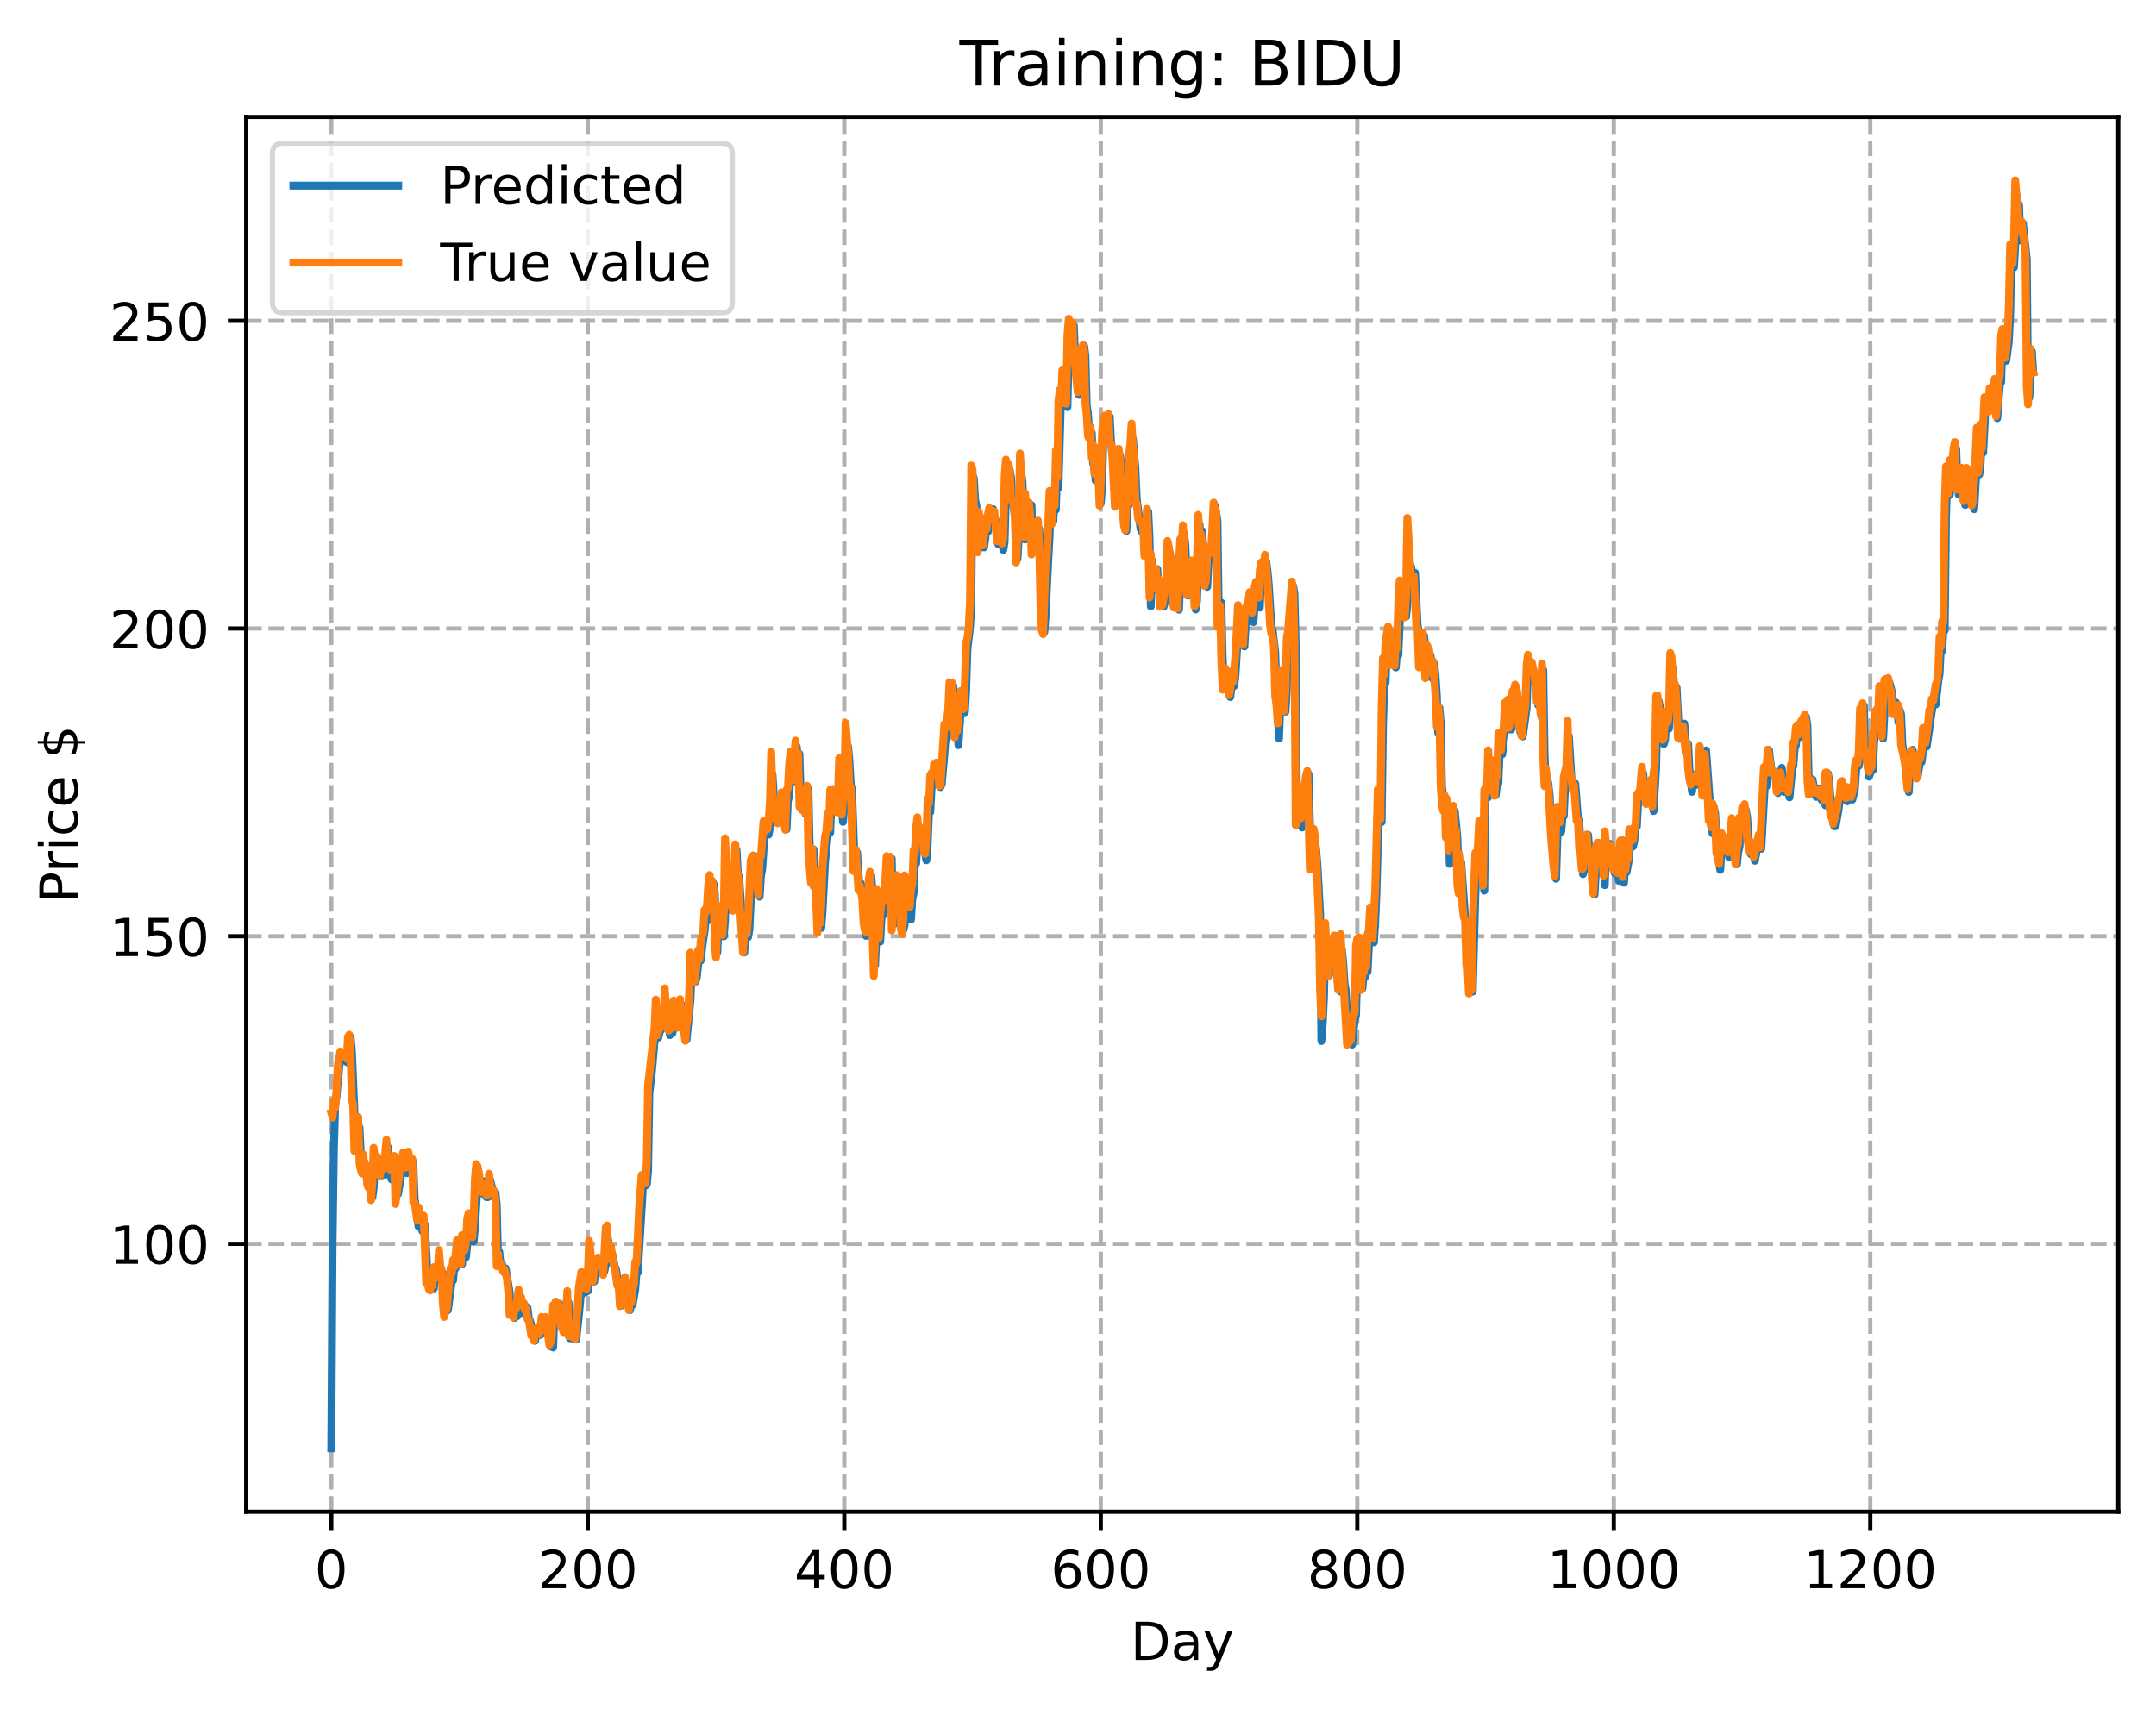 <?xml version="1.0" encoding="utf-8" standalone="no"?>
<!DOCTYPE svg PUBLIC "-//W3C//DTD SVG 1.1//EN"
  "http://www.w3.org/Graphics/SVG/1.1/DTD/svg11.dtd">
<!-- Created with matplotlib (https://matplotlib.org/) -->
<svg height="325.986pt" version="1.1" viewBox="0 0 411.286 325.986" width="411.286pt" xmlns="http://www.w3.org/2000/svg" xmlns:xlink="http://www.w3.org/1999/xlink">
 <defs>
  <style type="text/css">
*{stroke-linecap:butt;stroke-linejoin:round;}
  </style>
 </defs>
 <g id="figure_1">
  <g id="patch_1">
   <path d="M 0 325.986 
L 411.286 325.986 
L 411.286 0 
L 0 0 
z
" style="fill:#ffffff;"/>
  </g>
  <g id="axes_1">
   <g id="patch_2">
    <path d="M 46.966 288.43 
L 404.086 288.43 
L 404.086 22.318 
L 46.966 22.318 
z
" style="fill:#ffffff;"/>
   </g>
   <g id="matplotlib.axis_1">
    <g id="xtick_1">
     <g id="line2d_1">
      <path clip-path="url(#p79961e6e0a)" d="M 63.198 288.43 
L 63.198 22.318 
" style="fill:none;stroke:#b0b0b0;stroke-dasharray:2.96,1.28;stroke-dashoffset:0;stroke-width:0.8;"/>
     </g>
     <g id="line2d_2">
      <defs>
       <path d="M 0 0 
L 0 3.5 
" id="mcf68bf684b" style="stroke:#000000;stroke-width:0.8;"/>
      </defs>
      <g>
       <use style="stroke:#000000;stroke-width:0.8;" x="63.198" xlink:href="#mcf68bf684b" y="288.43"/>
      </g>
     </g>
     <g id="text_1">
      <!-- 0 -->
      <defs>
       <path d="M 31.781 66.406 
Q 24.172 66.406 20.328 58.906 
Q 16.5 51.422 16.5 36.375 
Q 16.5 21.391 20.328 13.891 
Q 24.172 6.391 31.781 6.391 
Q 39.453 6.391 43.281 13.891 
Q 47.125 21.391 47.125 36.375 
Q 47.125 51.422 43.281 58.906 
Q 39.453 66.406 31.781 66.406 
z
M 31.781 74.219 
Q 44.047 74.219 50.516 64.516 
Q 56.984 54.828 56.984 36.375 
Q 56.984 17.969 50.516 8.266 
Q 44.047 -1.422 31.781 -1.422 
Q 19.531 -1.422 13.062 8.266 
Q 6.594 17.969 6.594 36.375 
Q 6.594 54.828 13.062 64.516 
Q 19.531 74.219 31.781 74.219 
z
" id="DejaVuSans-48"/>
      </defs>
      <g transform="translate(60.017 303.029)scale(0.1 -0.1)">
       <use xlink:href="#DejaVuSans-48"/>
      </g>
     </g>
    </g>
    <g id="xtick_2">
     <g id="line2d_3">
      <path clip-path="url(#p79961e6e0a)" d="M 112.129 288.43 
L 112.129 22.318 
" style="fill:none;stroke:#b0b0b0;stroke-dasharray:2.96,1.28;stroke-dashoffset:0;stroke-width:0.8;"/>
     </g>
     <g id="line2d_4">
      <g>
       <use style="stroke:#000000;stroke-width:0.8;" x="112.129" xlink:href="#mcf68bf684b" y="288.43"/>
      </g>
     </g>
     <g id="text_2">
      <!-- 200 -->
      <defs>
       <path d="M 19.188 8.297 
L 53.609 8.297 
L 53.609 0 
L 7.328 0 
L 7.328 8.297 
Q 12.938 14.109 22.625 23.891 
Q 32.328 33.688 34.812 36.531 
Q 39.547 41.844 41.422 45.531 
Q 43.312 49.219 43.312 52.781 
Q 43.312 58.594 39.234 62.25 
Q 35.156 65.922 28.609 65.922 
Q 23.969 65.922 18.812 64.312 
Q 13.672 62.703 7.812 59.422 
L 7.812 69.391 
Q 13.766 71.781 18.938 73 
Q 24.125 74.219 28.422 74.219 
Q 39.75 74.219 46.484 68.547 
Q 53.219 62.891 53.219 53.422 
Q 53.219 48.922 51.531 44.891 
Q 49.859 40.875 45.406 35.406 
Q 44.188 33.984 37.641 27.219 
Q 31.109 20.453 19.188 8.297 
z
" id="DejaVuSans-50"/>
      </defs>
      <g transform="translate(102.585 303.029)scale(0.1 -0.1)">
       <use xlink:href="#DejaVuSans-50"/>
       <use x="63.623" xlink:href="#DejaVuSans-48"/>
       <use x="127.246" xlink:href="#DejaVuSans-48"/>
      </g>
     </g>
    </g>
    <g id="xtick_3">
     <g id="line2d_5">
      <path clip-path="url(#p79961e6e0a)" d="M 161.06 288.43 
L 161.06 22.318 
" style="fill:none;stroke:#b0b0b0;stroke-dasharray:2.96,1.28;stroke-dashoffset:0;stroke-width:0.8;"/>
     </g>
     <g id="line2d_6">
      <g>
       <use style="stroke:#000000;stroke-width:0.8;" x="161.06" xlink:href="#mcf68bf684b" y="288.43"/>
      </g>
     </g>
     <g id="text_3">
      <!-- 400 -->
      <defs>
       <path d="M 37.797 64.312 
L 12.891 25.391 
L 37.797 25.391 
z
M 35.203 72.906 
L 47.609 72.906 
L 47.609 25.391 
L 58.016 25.391 
L 58.016 17.188 
L 47.609 17.188 
L 47.609 0 
L 37.797 0 
L 37.797 17.188 
L 4.891 17.188 
L 4.891 26.703 
z
" id="DejaVuSans-52"/>
      </defs>
      <g transform="translate(151.516 303.029)scale(0.1 -0.1)">
       <use xlink:href="#DejaVuSans-52"/>
       <use x="63.623" xlink:href="#DejaVuSans-48"/>
       <use x="127.246" xlink:href="#DejaVuSans-48"/>
      </g>
     </g>
    </g>
    <g id="xtick_4">
     <g id="line2d_7">
      <path clip-path="url(#p79961e6e0a)" d="M 209.99 288.43 
L 209.99 22.318 
" style="fill:none;stroke:#b0b0b0;stroke-dasharray:2.96,1.28;stroke-dashoffset:0;stroke-width:0.8;"/>
     </g>
     <g id="line2d_8">
      <g>
       <use style="stroke:#000000;stroke-width:0.8;" x="209.99" xlink:href="#mcf68bf684b" y="288.43"/>
      </g>
     </g>
     <g id="text_4">
      <!-- 600 -->
      <defs>
       <path d="M 33.016 40.375 
Q 26.375 40.375 22.484 35.828 
Q 18.609 31.297 18.609 23.391 
Q 18.609 15.531 22.484 10.953 
Q 26.375 6.391 33.016 6.391 
Q 39.656 6.391 43.531 10.953 
Q 47.406 15.531 47.406 23.391 
Q 47.406 31.297 43.531 35.828 
Q 39.656 40.375 33.016 40.375 
z
M 52.594 71.297 
L 52.594 62.312 
Q 48.875 64.062 45.094 64.984 
Q 41.312 65.922 37.594 65.922 
Q 27.828 65.922 22.672 59.328 
Q 17.531 52.734 16.797 39.406 
Q 19.672 43.656 24.016 45.922 
Q 28.375 48.188 33.594 48.188 
Q 44.578 48.188 50.953 41.516 
Q 57.328 34.859 57.328 23.391 
Q 57.328 12.156 50.688 5.359 
Q 44.047 -1.422 33.016 -1.422 
Q 20.359 -1.422 13.672 8.266 
Q 6.984 17.969 6.984 36.375 
Q 6.984 53.656 15.188 63.938 
Q 23.391 74.219 37.203 74.219 
Q 40.922 74.219 44.703 73.484 
Q 48.484 72.75 52.594 71.297 
z
" id="DejaVuSans-54"/>
      </defs>
      <g transform="translate(200.446 303.029)scale(0.1 -0.1)">
       <use xlink:href="#DejaVuSans-54"/>
       <use x="63.623" xlink:href="#DejaVuSans-48"/>
       <use x="127.246" xlink:href="#DejaVuSans-48"/>
      </g>
     </g>
    </g>
    <g id="xtick_5">
     <g id="line2d_9">
      <path clip-path="url(#p79961e6e0a)" d="M 258.921 288.43 
L 258.921 22.318 
" style="fill:none;stroke:#b0b0b0;stroke-dasharray:2.96,1.28;stroke-dashoffset:0;stroke-width:0.8;"/>
     </g>
     <g id="line2d_10">
      <g>
       <use style="stroke:#000000;stroke-width:0.8;" x="258.921" xlink:href="#mcf68bf684b" y="288.43"/>
      </g>
     </g>
     <g id="text_5">
      <!-- 800 -->
      <defs>
       <path d="M 31.781 34.625 
Q 24.75 34.625 20.719 30.859 
Q 16.703 27.094 16.703 20.516 
Q 16.703 13.922 20.719 10.156 
Q 24.75 6.391 31.781 6.391 
Q 38.812 6.391 42.859 10.172 
Q 46.922 13.969 46.922 20.516 
Q 46.922 27.094 42.891 30.859 
Q 38.875 34.625 31.781 34.625 
z
M 21.922 38.812 
Q 15.578 40.375 12.031 44.719 
Q 8.5 49.078 8.5 55.328 
Q 8.5 64.062 14.719 69.141 
Q 20.953 74.219 31.781 74.219 
Q 42.672 74.219 48.875 69.141 
Q 55.078 64.062 55.078 55.328 
Q 55.078 49.078 51.531 44.719 
Q 48 40.375 41.703 38.812 
Q 48.828 37.156 52.797 32.312 
Q 56.781 27.484 56.781 20.516 
Q 56.781 9.906 50.312 4.234 
Q 43.844 -1.422 31.781 -1.422 
Q 19.734 -1.422 13.25 4.234 
Q 6.781 9.906 6.781 20.516 
Q 6.781 27.484 10.781 32.312 
Q 14.797 37.156 21.922 38.812 
z
M 18.312 54.391 
Q 18.312 48.734 21.844 45.562 
Q 25.391 42.391 31.781 42.391 
Q 38.141 42.391 41.719 45.562 
Q 45.312 48.734 45.312 54.391 
Q 45.312 60.062 41.719 63.234 
Q 38.141 66.406 31.781 66.406 
Q 25.391 66.406 21.844 63.234 
Q 18.312 60.062 18.312 54.391 
z
" id="DejaVuSans-56"/>
      </defs>
      <g transform="translate(249.377 303.029)scale(0.1 -0.1)">
       <use xlink:href="#DejaVuSans-56"/>
       <use x="63.623" xlink:href="#DejaVuSans-48"/>
       <use x="127.246" xlink:href="#DejaVuSans-48"/>
      </g>
     </g>
    </g>
    <g id="xtick_6">
     <g id="line2d_11">
      <path clip-path="url(#p79961e6e0a)" d="M 307.851 288.43 
L 307.851 22.318 
" style="fill:none;stroke:#b0b0b0;stroke-dasharray:2.96,1.28;stroke-dashoffset:0;stroke-width:0.8;"/>
     </g>
     <g id="line2d_12">
      <g>
       <use style="stroke:#000000;stroke-width:0.8;" x="307.851" xlink:href="#mcf68bf684b" y="288.43"/>
      </g>
     </g>
     <g id="text_6">
      <!-- 1000 -->
      <defs>
       <path d="M 12.406 8.297 
L 28.516 8.297 
L 28.516 63.922 
L 10.984 60.406 
L 10.984 69.391 
L 28.422 72.906 
L 38.281 72.906 
L 38.281 8.297 
L 54.391 8.297 
L 54.391 0 
L 12.406 0 
z
" id="DejaVuSans-49"/>
      </defs>
      <g transform="translate(295.126 303.029)scale(0.1 -0.1)">
       <use xlink:href="#DejaVuSans-49"/>
       <use x="63.623" xlink:href="#DejaVuSans-48"/>
       <use x="127.246" xlink:href="#DejaVuSans-48"/>
       <use x="190.869" xlink:href="#DejaVuSans-48"/>
      </g>
     </g>
    </g>
    <g id="xtick_7">
     <g id="line2d_13">
      <path clip-path="url(#p79961e6e0a)" d="M 356.782 288.43 
L 356.782 22.318 
" style="fill:none;stroke:#b0b0b0;stroke-dasharray:2.96,1.28;stroke-dashoffset:0;stroke-width:0.8;"/>
     </g>
     <g id="line2d_14">
      <g>
       <use style="stroke:#000000;stroke-width:0.8;" x="356.782" xlink:href="#mcf68bf684b" y="288.43"/>
      </g>
     </g>
     <g id="text_7">
      <!-- 1200 -->
      <g transform="translate(344.057 303.029)scale(0.1 -0.1)">
       <use xlink:href="#DejaVuSans-49"/>
       <use x="63.623" xlink:href="#DejaVuSans-50"/>
       <use x="127.246" xlink:href="#DejaVuSans-48"/>
       <use x="190.869" xlink:href="#DejaVuSans-48"/>
      </g>
     </g>
    </g>
    <g id="text_8">
     <!-- Day -->
     <defs>
      <path d="M 19.672 64.797 
L 19.672 8.109 
L 31.594 8.109 
Q 46.688 8.109 53.688 14.938 
Q 60.688 21.781 60.688 36.531 
Q 60.688 51.172 53.688 57.984 
Q 46.688 64.797 31.594 64.797 
z
M 9.812 72.906 
L 30.078 72.906 
Q 51.266 72.906 61.172 64.094 
Q 71.094 55.281 71.094 36.531 
Q 71.094 17.672 61.125 8.828 
Q 51.172 0 30.078 0 
L 9.812 0 
z
" id="DejaVuSans-68"/>
      <path d="M 34.281 27.484 
Q 23.391 27.484 19.188 25 
Q 14.984 22.516 14.984 16.5 
Q 14.984 11.719 18.141 8.906 
Q 21.297 6.109 26.703 6.109 
Q 34.188 6.109 38.703 11.406 
Q 43.219 16.703 43.219 25.484 
L 43.219 27.484 
z
M 52.203 31.203 
L 52.203 0 
L 43.219 0 
L 43.219 8.297 
Q 40.141 3.328 35.547 0.953 
Q 30.953 -1.422 24.312 -1.422 
Q 15.922 -1.422 10.953 3.297 
Q 6 8.016 6 15.922 
Q 6 25.141 12.172 29.828 
Q 18.359 34.516 30.609 34.516 
L 43.219 34.516 
L 43.219 35.406 
Q 43.219 41.609 39.141 45 
Q 35.062 48.391 27.688 48.391 
Q 23 48.391 18.547 47.266 
Q 14.109 46.141 10.016 43.891 
L 10.016 52.203 
Q 14.938 54.109 19.578 55.047 
Q 24.219 56 28.609 56 
Q 40.484 56 46.344 49.844 
Q 52.203 43.703 52.203 31.203 
z
" id="DejaVuSans-97"/>
      <path d="M 32.172 -5.078 
Q 28.375 -14.844 24.75 -17.812 
Q 21.141 -20.797 15.094 -20.797 
L 7.906 -20.797 
L 7.906 -13.281 
L 13.188 -13.281 
Q 16.891 -13.281 18.938 -11.516 
Q 21 -9.766 23.484 -3.219 
L 25.094 0.875 
L 2.984 54.688 
L 12.5 54.688 
L 29.594 11.922 
L 46.688 54.688 
L 56.203 54.688 
z
" id="DejaVuSans-121"/>
     </defs>
     <g transform="translate(215.652 316.707)scale(0.1 -0.1)">
      <use xlink:href="#DejaVuSans-68"/>
      <use x="77.002" xlink:href="#DejaVuSans-97"/>
      <use x="138.281" xlink:href="#DejaVuSans-121"/>
     </g>
    </g>
   </g>
   <g id="matplotlib.axis_2">
    <g id="ytick_1">
     <g id="line2d_15">
      <path clip-path="url(#p79961e6e0a)" d="M 46.966 237.326 
L 404.086 237.326 
" style="fill:none;stroke:#b0b0b0;stroke-dasharray:2.96,1.28;stroke-dashoffset:0;stroke-width:0.8;"/>
     </g>
     <g id="line2d_16">
      <defs>
       <path d="M 0 0 
L -3.5 0 
" id="mb952cab2cb" style="stroke:#000000;stroke-width:0.8;"/>
      </defs>
      <g>
       <use style="stroke:#000000;stroke-width:0.8;" x="46.966" xlink:href="#mb952cab2cb" y="237.326"/>
      </g>
     </g>
     <g id="text_9">
      <!-- 100 -->
      <g transform="translate(20.878 241.125)scale(0.1 -0.1)">
       <use xlink:href="#DejaVuSans-49"/>
       <use x="63.623" xlink:href="#DejaVuSans-48"/>
       <use x="127.246" xlink:href="#DejaVuSans-48"/>
      </g>
     </g>
    </g>
    <g id="ytick_2">
     <g id="line2d_17">
      <path clip-path="url(#p79961e6e0a)" d="M 46.966 178.62 
L 404.086 178.62 
" style="fill:none;stroke:#b0b0b0;stroke-dasharray:2.96,1.28;stroke-dashoffset:0;stroke-width:0.8;"/>
     </g>
     <g id="line2d_18">
      <g>
       <use style="stroke:#000000;stroke-width:0.8;" x="46.966" xlink:href="#mb952cab2cb" y="178.62"/>
      </g>
     </g>
     <g id="text_10">
      <!-- 150 -->
      <defs>
       <path d="M 10.797 72.906 
L 49.516 72.906 
L 49.516 64.594 
L 19.828 64.594 
L 19.828 46.734 
Q 21.969 47.469 24.109 47.828 
Q 26.266 48.188 28.422 48.188 
Q 40.625 48.188 47.75 41.5 
Q 54.891 34.812 54.891 23.391 
Q 54.891 11.625 47.562 5.094 
Q 40.234 -1.422 26.906 -1.422 
Q 22.312 -1.422 17.547 -0.641 
Q 12.797 0.141 7.719 1.703 
L 7.719 11.625 
Q 12.109 9.234 16.797 8.062 
Q 21.484 6.891 26.703 6.891 
Q 35.156 6.891 40.078 11.328 
Q 45.016 15.766 45.016 23.391 
Q 45.016 31 40.078 35.438 
Q 35.156 39.891 26.703 39.891 
Q 22.75 39.891 18.812 39.016 
Q 14.891 38.141 10.797 36.281 
z
" id="DejaVuSans-53"/>
      </defs>
      <g transform="translate(20.878 182.419)scale(0.1 -0.1)">
       <use xlink:href="#DejaVuSans-49"/>
       <use x="63.623" xlink:href="#DejaVuSans-53"/>
       <use x="127.246" xlink:href="#DejaVuSans-48"/>
      </g>
     </g>
    </g>
    <g id="ytick_3">
     <g id="line2d_19">
      <path clip-path="url(#p79961e6e0a)" d="M 46.966 119.914 
L 404.086 119.914 
" style="fill:none;stroke:#b0b0b0;stroke-dasharray:2.96,1.28;stroke-dashoffset:0;stroke-width:0.8;"/>
     </g>
     <g id="line2d_20">
      <g>
       <use style="stroke:#000000;stroke-width:0.8;" x="46.966" xlink:href="#mb952cab2cb" y="119.914"/>
      </g>
     </g>
     <g id="text_11">
      <!-- 200 -->
      <g transform="translate(20.878 123.713)scale(0.1 -0.1)">
       <use xlink:href="#DejaVuSans-50"/>
       <use x="63.623" xlink:href="#DejaVuSans-48"/>
       <use x="127.246" xlink:href="#DejaVuSans-48"/>
      </g>
     </g>
    </g>
    <g id="ytick_4">
     <g id="line2d_21">
      <path clip-path="url(#p79961e6e0a)" d="M 46.966 61.208 
L 404.086 61.208 
" style="fill:none;stroke:#b0b0b0;stroke-dasharray:2.96,1.28;stroke-dashoffset:0;stroke-width:0.8;"/>
     </g>
     <g id="line2d_22">
      <g>
       <use style="stroke:#000000;stroke-width:0.8;" x="46.966" xlink:href="#mb952cab2cb" y="61.208"/>
      </g>
     </g>
     <g id="text_12">
      <!-- 250 -->
      <g transform="translate(20.878 65.007)scale(0.1 -0.1)">
       <use xlink:href="#DejaVuSans-50"/>
       <use x="63.623" xlink:href="#DejaVuSans-53"/>
       <use x="127.246" xlink:href="#DejaVuSans-48"/>
      </g>
     </g>
    </g>
    <g id="text_13">
     <!-- Price $ -->
     <defs>
      <path d="M 19.672 64.797 
L 19.672 37.406 
L 32.078 37.406 
Q 38.969 37.406 42.719 40.969 
Q 46.484 44.531 46.484 51.125 
Q 46.484 57.672 42.719 61.234 
Q 38.969 64.797 32.078 64.797 
z
M 9.812 72.906 
L 32.078 72.906 
Q 44.344 72.906 50.609 67.359 
Q 56.891 61.812 56.891 51.125 
Q 56.891 40.328 50.609 34.812 
Q 44.344 29.297 32.078 29.297 
L 19.672 29.297 
L 19.672 0 
L 9.812 0 
z
" id="DejaVuSans-80"/>
      <path d="M 41.109 46.297 
Q 39.594 47.172 37.812 47.578 
Q 36.031 48 33.891 48 
Q 26.266 48 22.188 43.047 
Q 18.109 38.094 18.109 28.812 
L 18.109 0 
L 9.078 0 
L 9.078 54.688 
L 18.109 54.688 
L 18.109 46.188 
Q 20.953 51.172 25.484 53.578 
Q 30.031 56 36.531 56 
Q 37.453 56 38.578 55.875 
Q 39.703 55.766 41.062 55.516 
z
" id="DejaVuSans-114"/>
      <path d="M 9.422 54.688 
L 18.406 54.688 
L 18.406 0 
L 9.422 0 
z
M 9.422 75.984 
L 18.406 75.984 
L 18.406 64.594 
L 9.422 64.594 
z
" id="DejaVuSans-105"/>
      <path d="M 48.781 52.594 
L 48.781 44.188 
Q 44.969 46.297 41.141 47.344 
Q 37.312 48.391 33.406 48.391 
Q 24.656 48.391 19.812 42.844 
Q 14.984 37.312 14.984 27.297 
Q 14.984 17.281 19.812 11.734 
Q 24.656 6.203 33.406 6.203 
Q 37.312 6.203 41.141 7.25 
Q 44.969 8.297 48.781 10.406 
L 48.781 2.094 
Q 45.016 0.344 40.984 -0.531 
Q 36.969 -1.422 32.422 -1.422 
Q 20.062 -1.422 12.781 6.344 
Q 5.516 14.109 5.516 27.297 
Q 5.516 40.672 12.859 48.328 
Q 20.219 56 33.016 56 
Q 37.156 56 41.109 55.141 
Q 45.062 54.297 48.781 52.594 
z
" id="DejaVuSans-99"/>
      <path d="M 56.203 29.594 
L 56.203 25.203 
L 14.891 25.203 
Q 15.484 15.922 20.484 11.062 
Q 25.484 6.203 34.422 6.203 
Q 39.594 6.203 44.453 7.469 
Q 49.312 8.734 54.109 11.281 
L 54.109 2.781 
Q 49.266 0.734 44.188 -0.344 
Q 39.109 -1.422 33.891 -1.422 
Q 20.797 -1.422 13.156 6.188 
Q 5.516 13.812 5.516 26.812 
Q 5.516 40.234 12.766 48.109 
Q 20.016 56 32.328 56 
Q 43.359 56 49.781 48.891 
Q 56.203 41.797 56.203 29.594 
z
M 47.219 32.234 
Q 47.125 39.594 43.094 43.984 
Q 39.062 48.391 32.422 48.391 
Q 24.906 48.391 20.391 44.141 
Q 15.875 39.891 15.188 32.172 
z
" id="DejaVuSans-101"/>
      <path id="DejaVuSans-32"/>
      <path d="M 33.797 -14.703 
L 28.906 -14.703 
L 28.859 0 
Q 23.734 0.094 18.609 1.188 
Q 13.484 2.297 8.297 4.5 
L 8.297 13.281 
Q 13.281 10.156 18.375 8.562 
Q 23.484 6.984 28.906 6.938 
L 28.906 29.203 
Q 18.109 30.953 13.203 35.156 
Q 8.297 39.359 8.297 46.688 
Q 8.297 54.641 13.625 59.219 
Q 18.953 63.812 28.906 64.5 
L 28.906 75.984 
L 33.797 75.984 
L 33.797 64.656 
Q 38.328 64.453 42.578 63.688 
Q 46.828 62.938 50.875 61.625 
L 50.875 53.078 
Q 46.828 55.125 42.547 56.25 
Q 38.281 57.375 33.797 57.562 
L 33.797 36.719 
Q 44.875 35.016 50.094 30.609 
Q 55.328 26.219 55.328 18.609 
Q 55.328 10.359 49.781 5.594 
Q 44.234 0.828 33.797 0.094 
z
M 28.906 37.594 
L 28.906 57.625 
Q 23.25 56.984 20.266 54.391 
Q 17.281 51.812 17.281 47.516 
Q 17.281 43.312 20.031 40.969 
Q 22.797 38.625 28.906 37.594 
z
M 33.797 28.219 
L 33.797 7.078 
Q 39.984 7.906 43.141 10.594 
Q 46.297 13.281 46.297 17.672 
Q 46.297 21.969 43.281 24.5 
Q 40.281 27.047 33.797 28.219 
z
" id="DejaVuSans-36"/>
     </defs>
     <g transform="translate(14.798 172.342)rotate(-90)scale(0.1 -0.1)">
      <use xlink:href="#DejaVuSans-80"/>
      <use x="58.553" xlink:href="#DejaVuSans-114"/>
      <use x="99.666" xlink:href="#DejaVuSans-105"/>
      <use x="127.449" xlink:href="#DejaVuSans-99"/>
      <use x="182.43" xlink:href="#DejaVuSans-101"/>
      <use x="243.953" xlink:href="#DejaVuSans-32"/>
      <use x="275.74" xlink:href="#DejaVuSans-36"/>
     </g>
    </g>
   </g>
   <g id="line2d_23">
    <path clip-path="url(#p79961e6e0a)" d="M 63.198 276.334 
L 63.443 237.193 
L 63.688 219.553 
L 63.932 210.744 
L 64.177 209.249 
L 64.911 201.635 
L 65.156 201.321 
L 65.4 201.515 
L 65.645 200.953 
L 65.89 202.203 
L 66.134 202.623 
L 66.379 202.733 
L 66.623 198.997 
L 66.868 197.875 
L 67.113 200.297 
L 67.847 217.782 
L 68.091 218.733 
L 68.336 218.236 
L 68.581 215.148 
L 68.825 220.362 
L 69.315 223.188 
L 69.559 221.75 
L 69.804 224.307 
L 70.049 224.102 
L 70.538 226.805 
L 70.783 226.004 
L 71.027 228.469 
L 71.272 226.832 
L 71.517 222.126 
L 71.761 222.456 
L 72.006 223.392 
L 72.251 221.158 
L 72.495 223.815 
L 72.74 224.292 
L 72.984 222.614 
L 73.229 222.87 
L 73.474 224.135 
L 73.963 218.816 
L 74.208 222.572 
L 74.697 225.034 
L 75.186 221.148 
L 75.431 220.721 
L 75.676 227.67 
L 75.92 227.831 
L 76.41 225.078 
L 76.654 222.785 
L 76.899 223.059 
L 77.144 221.644 
L 77.633 223.835 
L 77.878 221.955 
L 78.122 221.375 
L 78.367 222.006 
L 78.611 221.2 
L 78.856 222.385 
L 79.101 228.717 
L 79.59 232.066 
L 79.835 234.011 
L 80.079 231.81 
L 80.324 234.03 
L 80.569 234.897 
L 81.058 233.65 
L 81.547 243.149 
L 81.792 243.302 
L 82.037 245.939 
L 82.281 245.648 
L 82.526 244.539 
L 82.771 245.825 
L 83.015 242.72 
L 83.505 244.161 
L 83.749 244.114 
L 83.994 242.11 
L 84.239 242.934 
L 84.483 242.88 
L 84.728 247.407 
L 84.972 249.875 
L 85.217 250.13 
L 85.462 249.948 
L 86.196 244.285 
L 86.44 244.297 
L 86.685 241.501 
L 86.93 241.991 
L 87.174 239.47 
L 87.419 238.146 
L 87.664 238.683 
L 88.153 241.187 
L 88.398 237.308 
L 88.887 239.898 
L 89.132 237.468 
L 89.376 233.468 
L 89.621 232.256 
L 89.866 232.629 
L 90.11 235.897 
L 90.355 236.86 
L 90.599 234.285 
L 91.089 226.084 
L 91.333 224.765 
L 92.067 227.741 
L 92.312 225.383 
L 92.557 227.747 
L 92.801 228.417 
L 93.046 228.421 
L 93.291 227.364 
L 93.535 225.158 
L 94.269 228.481 
L 94.514 227.487 
L 94.759 229.823 
L 95.003 240.032 
L 95.248 238.853 
L 95.493 241.4 
L 95.737 241.006 
L 95.982 242.215 
L 96.227 242.799 
L 96.471 242.014 
L 97.205 246.488 
L 97.45 250.087 
L 97.694 249.795 
L 97.939 249.721 
L 98.184 251.467 
L 98.428 249.99 
L 98.673 251.127 
L 98.918 249.409 
L 99.162 248.522 
L 99.407 250.496 
L 99.652 248.623 
L 99.896 250.524 
L 100.141 249.069 
L 100.386 250.257 
L 100.63 249.51 
L 100.875 251.523 
L 101.12 252.002 
L 101.609 253.88 
L 101.854 253.375 
L 102.098 255.806 
L 102.343 253.897 
L 102.587 254.718 
L 102.832 253.58 
L 103.077 254.711 
L 103.566 252.299 
L 103.811 252.443 
L 104.055 253.87 
L 104.3 252.784 
L 104.545 252.973 
L 104.789 255.734 
L 105.034 256.888 
L 105.279 256.262 
L 105.523 257.103 
L 105.768 250.145 
L 106.013 251.43 
L 106.257 249.008 
L 106.502 250.651 
L 106.747 248.758 
L 106.991 250.097 
L 107.236 252.285 
L 107.481 252.715 
L 107.725 253.826 
L 107.97 252.742 
L 108.215 252.183 
L 108.459 248.538 
L 108.704 255.338 
L 108.948 254.254 
L 109.193 254.092 
L 109.438 255.496 
L 109.682 255.049 
L 109.927 255.579 
L 110.416 251.163 
L 110.906 245.795 
L 111.15 244.047 
L 111.395 245.742 
L 111.64 246.626 
L 111.884 245.916 
L 112.129 246.323 
L 112.374 244.595 
L 112.618 240.046 
L 112.863 240.262 
L 113.352 244.526 
L 113.842 240.832 
L 114.086 241.752 
L 114.331 240.928 
L 115.065 243.133 
L 115.309 242.465 
L 115.554 241.252 
L 115.799 237.352 
L 116.043 236.697 
L 116.288 239.468 
L 116.533 240.859 
L 116.777 239.253 
L 117.267 241.557 
L 117.511 242.108 
L 118.001 245.501 
L 118.245 245.039 
L 118.49 249.129 
L 118.735 248.249 
L 119.224 244.883 
L 119.469 244.577 
L 120.203 249.965 
L 120.447 247.941 
L 120.692 248.955 
L 121.181 246.036 
L 121.426 242.698 
L 121.67 242.816 
L 122.649 226.447 
L 122.894 226.085 
L 123.138 226.215 
L 123.383 226.014 
L 123.628 223.378 
L 123.872 208.564 
L 124.362 204.445 
L 125.34 193.283 
L 125.585 197.978 
L 125.83 196.962 
L 126.074 196.526 
L 126.319 195.668 
L 126.563 192.87 
L 126.808 195.277 
L 127.053 191.083 
L 127.787 197.494 
L 128.031 196.649 
L 128.276 197.112 
L 128.521 195.976 
L 128.765 192.127 
L 129.01 192.796 
L 129.255 191.858 
L 129.499 195.672 
L 129.989 191.7 
L 130.233 195.281 
L 130.478 194.012 
L 130.967 198.385 
L 131.701 191.04 
L 131.946 185.451 
L 132.191 186.879 
L 132.435 187.426 
L 132.68 187.301 
L 132.924 186.465 
L 133.414 181.913 
L 133.658 183.297 
L 134.148 179.261 
L 134.392 177.882 
L 134.637 174.846 
L 134.882 175.738 
L 135.126 175.478 
L 135.616 168.889 
L 135.86 170.557 
L 136.105 168.572 
L 136.35 170.166 
L 136.594 177.925 
L 136.839 181.672 
L 137.084 176.166 
L 137.328 175.02 
L 137.573 177.107 
L 138.062 178.668 
L 138.307 175.537 
L 138.551 163.972 
L 139.041 169.006 
L 139.285 173.542 
L 139.53 167.625 
L 139.775 168.289 
L 140.019 173.469 
L 140.264 169.54 
L 140.509 162.177 
L 140.753 166.717 
L 140.998 167.276 
L 141.977 181.745 
L 142.221 178.778 
L 142.466 177.705 
L 142.711 178.804 
L 142.955 177.346 
L 143.445 167.027 
L 143.689 163.899 
L 143.934 163.31 
L 144.178 166.987 
L 144.912 171.092 
L 145.157 167.14 
L 145.402 165.796 
L 145.891 158.721 
L 146.136 159.21 
L 146.38 158.58 
L 146.625 159.248 
L 146.87 157.876 
L 147.114 155.04 
L 147.359 147.754 
L 147.604 151.769 
L 147.848 153.59 
L 148.093 154.349 
L 148.338 156.043 
L 148.582 156.893 
L 148.827 155.242 
L 149.072 156.016 
L 149.316 153.14 
L 149.561 153.302 
L 149.806 156.674 
L 150.05 158.227 
L 150.295 152.838 
L 150.539 151.933 
L 150.784 147.743 
L 151.029 145.745 
L 151.273 149.09 
L 151.763 145.648 
L 152.007 142.506 
L 152.252 147.691 
L 152.497 143.833 
L 152.741 151.836 
L 152.986 150.136 
L 153.231 153.792 
L 153.475 152.036 
L 153.72 155.36 
L 154.209 150.413 
L 154.454 161.436 
L 154.943 168.264 
L 155.188 162.078 
L 155.433 167.871 
L 155.677 165.741 
L 156.166 176.591 
L 156.411 172.64 
L 156.656 177.063 
L 156.9 173.98 
L 157.39 164.452 
L 157.879 159.568 
L 158.124 157.337 
L 158.368 158.844 
L 158.613 152.614 
L 158.858 152.293 
L 159.102 151.235 
L 159.347 152.161 
L 159.592 152.395 
L 159.836 154.924 
L 160.326 147.132 
L 160.57 154.1 
L 160.815 156.822 
L 161.304 150.501 
L 161.549 141.914 
L 161.794 142.464 
L 162.038 145.102 
L 162.283 149.677 
L 162.527 150.597 
L 163.017 164.153 
L 163.506 162.694 
L 163.995 169.881 
L 164.24 168.583 
L 164.974 174.795 
L 165.219 178.57 
L 165.463 178.473 
L 165.708 175.698 
L 165.953 169.583 
L 166.197 167.045 
L 166.442 169.865 
L 166.931 184.17 
L 167.421 173.444 
L 167.665 177.694 
L 167.91 179.659 
L 168.154 175.114 
L 168.399 174.675 
L 168.644 171.777 
L 168.888 173.773 
L 169.378 165.056 
L 169.622 167.867 
L 169.867 167.489 
L 170.112 163.791 
L 170.356 175.355 
L 170.601 172.982 
L 170.846 176.168 
L 171.335 168.917 
L 171.58 169.819 
L 171.824 170.196 
L 172.069 176.431 
L 172.314 177.496 
L 172.558 176.52 
L 172.803 170.113 
L 173.048 172.607 
L 173.292 172.194 
L 173.537 173.516 
L 173.782 175.459 
L 174.026 171.536 
L 174.271 170.421 
L 174.515 164.629 
L 174.76 164.749 
L 175.249 157.663 
L 175.494 159.647 
L 175.739 158.168 
L 175.983 160.795 
L 176.228 158.879 
L 176.473 162.798 
L 176.717 164.142 
L 176.962 161.152 
L 177.207 154.999 
L 177.451 154.965 
L 177.696 150.495 
L 177.941 148.953 
L 178.185 149.102 
L 178.43 146.026 
L 178.675 147.999 
L 178.919 146.068 
L 179.409 150.181 
L 179.653 149.566 
L 180.142 144.013 
L 180.387 140.513 
L 180.632 140.931 
L 181.121 136.565 
L 181.366 132.111 
L 181.61 132.319 
L 181.855 130.831 
L 182.1 133.879 
L 182.344 140.324 
L 182.589 138.83 
L 182.834 142.187 
L 183.323 134.409 
L 183.568 132.68 
L 183.812 133.19 
L 184.057 135.907 
L 184.302 131.687 
L 184.546 123.857 
L 185.036 119.717 
L 185.28 115.387 
L 185.525 90.688 
L 185.77 91.244 
L 186.014 95.381 
L 186.259 96.512 
L 186.748 104.721 
L 186.993 99.107 
L 187.482 103.366 
L 187.727 104.442 
L 187.971 102.64 
L 188.216 99.176 
L 188.461 101.444 
L 188.705 98.727 
L 188.95 97.357 
L 189.195 97.902 
L 189.439 97.129 
L 189.684 99.221 
L 189.929 99.196 
L 190.418 103.81 
L 190.663 100.811 
L 191.152 102.514 
L 191.397 104.912 
L 191.641 103.396 
L 191.886 94.242 
L 192.13 89.689 
L 192.375 91.301 
L 192.62 89.692 
L 192.864 91.147 
L 193.109 95.194 
L 193.843 99.826 
L 194.088 106.691 
L 194.577 98.955 
L 194.822 90.18 
L 195.066 92.099 
L 195.311 101.823 
L 195.556 102.928 
L 195.8 95.857 
L 196.045 100.248 
L 196.29 98.317 
L 196.779 96.373 
L 197.024 105.109 
L 197.268 104.251 
L 197.758 100.283 
L 198.002 101.744 
L 198.247 100.968 
L 198.491 104.865 
L 198.736 114.296 
L 199.225 120.566 
L 199.47 117.326 
L 199.959 107.101 
L 200.204 102.713 
L 200.449 95.842 
L 200.938 99.411 
L 201.183 95.059 
L 201.427 97.251 
L 201.672 88.411 
L 201.917 93.101 
L 202.406 75.563 
L 202.651 77.543 
L 202.895 72.978 
L 203.385 77.198 
L 203.629 77.679 
L 203.874 67.505 
L 204.118 63.877 
L 204.363 63.547 
L 204.608 68.334 
L 204.852 62.119 
L 205.097 68.404 
L 205.342 69.919 
L 205.831 75.328 
L 206.076 66.91 
L 206.32 68.76 
L 206.565 67.875 
L 206.81 65.971 
L 207.054 67.797 
L 207.299 77.279 
L 207.544 78.939 
L 207.788 82.722 
L 208.033 83.571 
L 208.278 82.603 
L 208.522 88.345 
L 208.767 89.343 
L 209.012 91.676 
L 209.256 86.603 
L 209.501 86.801 
L 209.746 89.578 
L 209.99 96.04 
L 210.235 92.735 
L 210.479 83.685 
L 210.969 79.653 
L 211.458 83.623 
L 211.703 79.478 
L 211.947 84.284 
L 212.437 87.577 
L 212.926 96.313 
L 213.171 96.004 
L 213.66 86.846 
L 213.905 88.78 
L 214.149 94.87 
L 214.394 96.242 
L 214.639 100.447 
L 214.883 101.303 
L 215.128 96.745 
L 215.373 96.308 
L 215.617 89.851 
L 215.862 87.721 
L 216.106 83.67 
L 216.596 89.411 
L 216.84 95.093 
L 217.574 100.957 
L 217.819 101.462 
L 218.064 100.397 
L 218.308 100.562 
L 218.553 105.569 
L 218.798 103.247 
L 219.042 97.61 
L 219.287 102.713 
L 219.532 115.722 
L 219.776 106.92 
L 220.021 110.288 
L 220.266 111.717 
L 220.51 111.204 
L 220.755 108.585 
L 221 112.803 
L 221.244 111.258 
L 221.489 115.15 
L 221.734 113.208 
L 221.978 115.767 
L 222.223 114.9 
L 222.467 112.825 
L 222.712 112.334 
L 222.957 106.442 
L 223.201 105.575 
L 223.446 108.084 
L 223.691 109.01 
L 223.935 114.211 
L 224.18 115.309 
L 224.425 114.7 
L 224.669 113.485 
L 224.914 116.336 
L 225.403 105.389 
L 225.648 105.791 
L 225.893 101.816 
L 226.137 104.173 
L 226.382 110.742 
L 226.627 113.635 
L 226.871 111.942 
L 227.116 108.067 
L 227.361 110.207 
L 227.605 107.738 
L 227.85 110.134 
L 228.094 116.294 
L 228.339 114.702 
L 228.828 100.04 
L 229.073 103.004 
L 229.318 101.324 
L 229.807 107.714 
L 230.052 111.269 
L 230.296 111.975 
L 230.541 107.2 
L 230.786 105.012 
L 231.03 104.43 
L 231.275 106.113 
L 231.764 96.45 
L 232.254 99.438 
L 232.498 117.355 
L 232.743 117.001 
L 232.988 114.991 
L 233.232 125.247 
L 233.477 130.513 
L 233.722 127.539 
L 233.966 127.997 
L 234.455 131.961 
L 234.7 132.993 
L 235.189 128.76 
L 235.434 130.889 
L 235.679 128.863 
L 236.413 116.969 
L 236.657 120.603 
L 236.902 118.818 
L 237.391 123.35 
L 237.636 119.018 
L 238.125 115.902 
L 238.37 115.736 
L 238.615 113.42 
L 239.104 118.692 
L 239.593 112.528 
L 239.838 111.275 
L 240.082 115.038 
L 240.327 115.937 
L 240.572 109.64 
L 241.061 107.317 
L 241.306 108.868 
L 241.55 107.145 
L 241.795 108.866 
L 242.04 111.6 
L 242.529 119.545 
L 242.774 120.245 
L 243.263 124.368 
L 243.508 132.148 
L 243.997 140.919 
L 244.242 134.159 
L 244.486 133.098 
L 244.731 129.238 
L 244.976 131.253 
L 245.22 135.791 
L 245.465 131.711 
L 245.709 122.929 
L 245.954 121.326 
L 246.443 115.318 
L 246.688 111.823 
L 246.933 113.122 
L 247.177 123.466 
L 247.422 156.524 
L 247.667 154.535 
L 247.911 151.544 
L 248.156 153.26 
L 248.401 157.89 
L 248.645 156.34 
L 249.135 151.045 
L 249.624 147.691 
L 250.113 165.568 
L 250.358 165.115 
L 250.847 160.367 
L 251.092 162.312 
L 251.337 165.256 
L 251.826 174.197 
L 252.07 198.628 
L 252.315 195.541 
L 252.56 190.476 
L 252.804 180.02 
L 253.049 178.831 
L 253.538 186.101 
L 253.783 181.876 
L 254.028 180.73 
L 254.272 184.334 
L 254.762 178.58 
L 255.496 188.553 
L 255.74 189.163 
L 255.985 181.142 
L 256.23 183.555 
L 256.474 187.498 
L 256.719 188.962 
L 257.208 197.417 
L 257.453 198.747 
L 257.697 196.804 
L 257.942 199.303 
L 258.431 194.625 
L 258.676 193.719 
L 258.921 185.234 
L 259.41 179.98 
L 259.899 188.611 
L 260.144 185.985 
L 260.389 186.434 
L 260.633 184.739 
L 260.878 185.458 
L 261.123 180.723 
L 261.367 179.323 
L 261.612 175.604 
L 261.857 176.29 
L 262.101 179.793 
L 262.346 175.829 
L 262.591 170.022 
L 263.08 152.097 
L 263.569 156.837 
L 263.814 138.561 
L 264.058 130.965 
L 264.303 130.307 
L 264.548 123.732 
L 265.037 120.948 
L 265.282 126.498 
L 265.526 125.093 
L 265.771 121.946 
L 266.016 123.086 
L 266.26 127.352 
L 266.505 124.291 
L 266.75 125.018 
L 267.239 113.264 
L 267.484 113.337 
L 267.728 111.726 
L 268.218 117.656 
L 268.462 115.343 
L 268.707 104.776 
L 268.952 107.946 
L 269.196 108.078 
L 269.441 110.696 
L 269.685 109.639 
L 269.93 109.303 
L 270.419 119.276 
L 270.664 120.475 
L 270.909 127.267 
L 271.153 126.606 
L 271.398 121.337 
L 271.643 121.282 
L 271.887 123.099 
L 272.132 129.211 
L 272.377 124.033 
L 272.866 124.973 
L 273.111 126.662 
L 273.355 129.538 
L 273.6 126.661 
L 273.845 129.036 
L 274.089 132.659 
L 274.334 139.819 
L 274.579 135.061 
L 274.823 137.839 
L 275.068 150.046 
L 275.557 154.517 
L 275.802 152.263 
L 276.046 158.401 
L 276.291 154.872 
L 276.536 164.83 
L 276.78 160.354 
L 277.025 163.501 
L 277.514 154.698 
L 278.004 159.717 
L 278.248 166.927 
L 278.493 169.108 
L 278.738 164.517 
L 279.472 174.933 
L 279.716 176.467 
L 279.961 182.706 
L 280.206 185.002 
L 280.45 189.382 
L 280.695 185.406 
L 280.94 189.196 
L 281.429 170.985 
L 281.673 165.607 
L 281.918 166.291 
L 282.163 163.299 
L 282.407 158.825 
L 282.652 165.249 
L 282.897 165.523 
L 283.141 169.916 
L 283.386 150.556 
L 283.631 150.77 
L 283.875 152.135 
L 284.12 144.845 
L 284.365 147.092 
L 284.609 146.565 
L 284.854 145.211 
L 285.099 147.089 
L 285.343 151.721 
L 285.588 149.409 
L 285.833 149.442 
L 286.077 143.164 
L 286.322 142.474 
L 286.567 143.935 
L 287.056 139.733 
L 287.301 135.216 
L 287.545 136.145 
L 287.79 135.214 
L 288.034 139.152 
L 288.279 139.187 
L 288.524 138.567 
L 288.768 133.97 
L 289.258 131.174 
L 289.502 133.431 
L 289.747 134.377 
L 289.992 139.617 
L 290.236 136.781 
L 290.481 140.517 
L 291.215 135.152 
L 291.46 128.225 
L 291.704 125.864 
L 291.949 128.615 
L 292.194 129.764 
L 292.438 127.943 
L 292.683 128.435 
L 292.928 129.269 
L 293.417 134.508 
L 293.661 133.544 
L 293.906 134.932 
L 294.151 137.026 
L 294.395 127.863 
L 294.64 143.759 
L 294.885 149.696 
L 295.129 148.288 
L 295.374 149.595 
L 295.619 151.778 
L 295.863 157.647 
L 296.353 163.184 
L 296.842 167.672 
L 297.087 160.049 
L 297.331 156.019 
L 297.821 158.697 
L 298.065 155.953 
L 298.31 155.714 
L 298.555 150.202 
L 298.799 147.984 
L 299.044 146.883 
L 299.289 140.444 
L 299.778 148.612 
L 300.022 149.068 
L 300.267 150.568 
L 300.512 149.522 
L 301.001 156.003 
L 301.246 156.64 
L 301.735 164.3 
L 301.98 166.79 
L 302.224 165.867 
L 302.469 162.017 
L 302.714 164.618 
L 302.958 159.306 
L 303.203 162.641 
L 303.448 164.028 
L 303.692 161.997 
L 304.182 170.697 
L 304.671 162.144 
L 304.916 162.039 
L 305.16 161.516 
L 305.649 166.562 
L 305.894 163.781 
L 306.139 168.889 
L 306.383 161.899 
L 306.628 161.609 
L 306.873 162.715 
L 307.117 161.014 
L 307.362 163.113 
L 307.607 162.12 
L 307.851 166.156 
L 308.096 166.67 
L 308.341 165.337 
L 308.585 166.298 
L 308.83 168.067 
L 309.075 163.996 
L 309.564 160.375 
L 309.809 168.425 
L 310.053 164.488 
L 310.298 166.396 
L 310.787 163.762 
L 311.032 159.714 
L 311.521 161.504 
L 311.766 160.413 
L 312.01 157.612 
L 312.255 157.707 
L 312.5 152.977 
L 312.744 152.07 
L 312.989 152.882 
L 313.478 147.55 
L 313.723 150.96 
L 313.968 151.482 
L 314.212 153.301 
L 314.702 151.312 
L 314.946 151.365 
L 315.191 149.339 
L 315.436 154.747 
L 315.925 146.537 
L 316.17 135.801 
L 316.414 133.746 
L 316.659 134.891 
L 316.904 140.433 
L 317.148 140.347 
L 317.393 141.976 
L 317.637 141.145 
L 317.882 137.137 
L 318.127 139.085 
L 318.371 139.054 
L 318.616 136.102 
L 318.861 127.524 
L 319.105 127.415 
L 319.595 133.542 
L 319.839 131.209 
L 320.329 140.595 
L 320.573 140.938 
L 321.063 138.701 
L 321.307 138.062 
L 321.797 143.968 
L 322.041 141.918 
L 322.286 146.797 
L 322.775 151.083 
L 323.02 148.806 
L 323.265 149.901 
L 323.509 148.01 
L 323.754 147.527 
L 323.998 149.705 
L 324.243 147.912 
L 324.488 143.739 
L 324.977 151.722 
L 325.222 149.331 
L 325.466 143.184 
L 326.445 156.717 
L 326.69 158.99 
L 326.934 154.002 
L 327.179 155.067 
L 327.668 162.63 
L 328.158 165.982 
L 328.402 161.775 
L 328.647 159.711 
L 328.892 160.762 
L 329.136 162.438 
L 329.381 160.32 
L 329.87 163.625 
L 330.604 157.277 
L 330.849 159.041 
L 331.093 162.902 
L 331.338 164.921 
L 331.583 162.658 
L 331.827 161.621 
L 332.072 157.975 
L 332.317 159.485 
L 332.561 155.903 
L 332.806 158.441 
L 333.051 154.555 
L 333.295 155.95 
L 333.54 159.811 
L 333.785 160.993 
L 334.029 163.013 
L 334.274 161.456 
L 334.763 164.237 
L 335.497 160.281 
L 335.742 159.809 
L 335.986 161.957 
L 336.72 148.798 
L 336.965 150.029 
L 337.454 143.119 
L 337.944 147.097 
L 338.188 147.764 
L 338.433 147.383 
L 338.678 147.478 
L 339.167 151.321 
L 339.656 147.409 
L 339.901 146.5 
L 340.39 151.096 
L 340.635 150.758 
L 340.88 150.089 
L 341.369 152.142 
L 341.858 146.91 
L 342.103 146.072 
L 342.347 142.896 
L 342.592 142.169 
L 342.837 139.5 
L 343.081 138.682 
L 343.326 140.652 
L 343.815 138.226 
L 344.06 137.913 
L 344.305 137.789 
L 344.549 136.777 
L 344.794 138.507 
L 345.039 148.748 
L 345.283 151.052 
L 345.528 150.463 
L 345.773 148.727 
L 346.262 151.655 
L 346.507 152.045 
L 346.996 150.429 
L 347.485 152.637 
L 347.73 151.41 
L 347.974 152.247 
L 348.219 153.654 
L 348.464 148.934 
L 348.708 147.599 
L 348.953 148.972 
L 349.442 155.857 
L 349.687 156.061 
L 349.932 157.667 
L 350.176 157.637 
L 350.666 154.882 
L 350.91 153.073 
L 351.155 152.676 
L 351.4 150.385 
L 351.644 149.793 
L 351.889 151.682 
L 352.134 150.846 
L 352.378 152.9 
L 352.623 151.179 
L 352.868 152.523 
L 353.112 151.43 
L 353.357 152.569 
L 353.846 150.574 
L 354.091 146.952 
L 354.335 145.348 
L 354.58 146.145 
L 354.825 143.507 
L 355.069 136.895 
L 355.314 137.048 
L 355.559 134.677 
L 355.803 144.4 
L 356.048 144.748 
L 356.293 145.924 
L 356.537 148.193 
L 357.027 146.851 
L 357.271 146.961 
L 357.516 141.667 
L 357.761 139.782 
L 358.005 136.678 
L 358.25 135.695 
L 358.495 136.96 
L 358.739 132.275 
L 359.228 140.917 
L 359.718 131.549 
L 359.962 130.354 
L 360.207 131.87 
L 360.452 130.266 
L 360.941 132.113 
L 361.186 136.201 
L 361.675 134.034 
L 361.92 135.508 
L 362.164 137.86 
L 362.409 135.5 
L 362.654 136.253 
L 362.898 142.002 
L 363.388 145.194 
L 364.122 151.127 
L 364.366 146.843 
L 364.611 145.728 
L 364.856 143.059 
L 365.1 145.526 
L 365.345 146.586 
L 365.589 144.204 
L 365.834 148.118 
L 366.323 144.851 
L 366.568 145.408 
L 366.813 143.526 
L 367.057 138.906 
L 367.302 141.736 
L 367.547 142.459 
L 368.77 133.934 
L 369.015 134.351 
L 369.259 134.426 
L 369.749 130.043 
L 369.993 128.59 
L 370.238 123.526 
L 370.483 124.174 
L 370.727 120.379 
L 370.972 120.295 
L 371.216 99.029 
L 371.461 90.334 
L 371.706 91.218 
L 371.95 94.456 
L 372.195 89.616 
L 372.44 90.199 
L 372.929 85.34 
L 373.174 85.571 
L 373.418 93.114 
L 373.663 94.38 
L 373.908 93.798 
L 374.397 89.425 
L 374.642 94.839 
L 374.886 96.348 
L 375.376 89.985 
L 375.62 91.57 
L 375.865 91.615 
L 376.11 89.891 
L 376.354 95.358 
L 376.599 97.158 
L 377.333 84.398 
L 377.577 90.52 
L 377.822 88.43 
L 378.067 83.492 
L 378.311 86.355 
L 378.801 76.906 
L 379.045 77.844 
L 379.535 78.289 
L 379.779 74.009 
L 380.024 75.844 
L 380.758 72.736 
L 381.003 79.781 
L 381.492 73.334 
L 381.737 72.904 
L 381.981 65.863 
L 382.226 64.098 
L 382.471 65.345 
L 382.715 68.832 
L 383.204 65.193 
L 383.449 60.354 
L 383.694 49.99 
L 384.183 51.042 
L 384.428 46.843 
L 384.672 37.252 
L 384.917 38.55 
L 385.162 39.166 
L 385.406 45.877 
L 385.651 43.071 
L 385.896 42.611 
L 386.63 49.441 
L 386.874 74.835 
L 387.119 75.86 
L 387.608 67.049 
L 387.853 70.941 
L 387.853 70.941 
" style="fill:none;stroke:#1f77b4;stroke-linecap:square;stroke-width:1.5;"/>
   </g>
   <g id="line2d_24">
    <path clip-path="url(#p79961e6e0a)" d="M 63.198 212.329 
L 63.443 213.233 
L 63.688 210.039 
L 63.932 211.46 
L 64.177 208.161 
L 64.422 203.347 
L 64.911 200.611 
L 65.156 200.999 
L 65.4 200.858 
L 66.134 201.985 
L 66.379 197.805 
L 66.623 197.429 
L 66.868 201.034 
L 67.113 209.852 
L 67.357 210.556 
L 67.602 219.609 
L 67.847 218.869 
L 68.091 217.483 
L 68.336 213.116 
L 68.581 221.945 
L 68.825 223.225 
L 69.07 223.894 
L 69.315 220.29 
L 69.559 223.307 
L 69.804 222.368 
L 70.049 226.066 
L 70.293 226.571 
L 70.538 225.808 
L 70.783 229.002 
L 71.027 225.784 
L 71.272 218.986 
L 71.761 223.248 
L 72.006 220.724 
L 72.251 224.094 
L 72.495 224.282 
L 72.74 221.851 
L 72.984 222.626 
L 73.229 223.014 
L 73.718 217.495 
L 73.963 222.333 
L 74.452 223.154 
L 74.942 220.654 
L 75.186 220.548 
L 75.431 229.706 
L 76.165 224.152 
L 76.41 221.1 
L 76.654 221.581 
L 76.899 219.89 
L 77.144 221.851 
L 77.388 222.79 
L 77.878 219.726 
L 78.122 220.9 
L 78.367 220.877 
L 78.611 221.076 
L 78.856 229.424 
L 79.101 229.459 
L 79.59 232.864 
L 79.835 230.352 
L 80.324 232.982 
L 80.569 232.947 
L 80.813 231.925 
L 81.303 244.876 
L 81.547 244.57 
L 81.792 245.921 
L 82.037 246.226 
L 82.281 244.312 
L 82.526 245.263 
L 82.771 241.764 
L 83.26 243.76 
L 83.505 242.246 
L 83.749 238.5 
L 83.994 241.659 
L 84.239 242.14 
L 84.483 248.786 
L 84.728 251.275 
L 84.972 250.218 
L 85.217 249.819 
L 85.951 241.917 
L 86.196 242.903 
L 86.44 240.379 
L 86.685 241.717 
L 87.174 236.645 
L 87.419 237.514 
L 87.664 238.852 
L 87.908 241.119 
L 88.153 235.624 
L 88.398 237.995 
L 88.642 238.5 
L 88.887 236.986 
L 89.132 232.489 
L 89.376 231.479 
L 89.621 231.866 
L 89.866 234.637 
L 90.11 236.046 
L 90.355 232.23 
L 90.599 224.927 
L 90.844 222.098 
L 91.089 222.485 
L 91.333 223.636 
L 91.823 227.428 
L 92.067 225.773 
L 92.557 227.581 
L 92.801 228.027 
L 93.046 227.921 
L 93.291 223.953 
L 93.535 226.231 
L 94.025 227.581 
L 94.269 227.217 
L 94.514 228.872 
L 94.759 241.588 
L 95.003 239.24 
L 95.248 241.706 
L 95.493 241.013 
L 95.737 241.588 
L 95.982 242.574 
L 96.227 242.128 
L 96.716 243.995 
L 96.96 246.508 
L 97.205 250.887 
L 97.694 250.03 
L 97.939 251.404 
L 98.184 249.384 
L 98.428 249.831 
L 98.918 246.062 
L 99.162 248.762 
L 99.407 247.459 
L 99.652 249.15 
L 99.896 248.574 
L 100.141 249.983 
L 100.386 249.737 
L 100.63 251.709 
L 100.875 251.827 
L 101.364 254.844 
L 101.609 254.738 
L 101.854 255.83 
L 102.098 253.646 
L 102.343 253.858 
L 102.587 253.189 
L 102.832 254.55 
L 103.077 253.682 
L 103.321 251.263 
L 103.566 251.768 
L 103.811 252.531 
L 104.055 251.275 
L 104.3 253.811 
L 104.545 254.75 
L 104.789 256.593 
L 105.034 256.03 
L 105.279 255.091 
L 105.523 248.985 
L 105.768 250.523 
L 106.013 248.339 
L 106.257 250.746 
L 106.502 248.727 
L 106.991 253.212 
L 107.236 253.259 
L 107.481 254.163 
L 107.725 251.592 
L 107.97 251.31 
L 108.215 246.32 
L 108.459 254.914 
L 108.948 253.94 
L 109.193 255.102 
L 109.438 254.938 
L 109.682 255.513 
L 109.927 251.827 
L 110.172 249.889 
L 110.416 245.651 
L 110.906 242.668 
L 111.15 245.381 
L 111.395 245.733 
L 111.64 244.899 
L 111.884 245.909 
L 112.129 243.525 
L 112.374 236.751 
L 112.618 238.465 
L 112.863 243.032 
L 113.108 244.5 
L 113.352 241.494 
L 113.597 240.52 
L 113.842 241.377 
L 114.086 239.944 
L 114.331 241.271 
L 114.82 241.952 
L 115.065 243.255 
L 115.554 234.191 
L 115.799 233.815 
L 116.043 237.995 
L 116.288 240.25 
L 116.533 237.725 
L 117.022 241.13 
L 117.267 241.67 
L 117.756 245.275 
L 118.001 245.064 
L 118.245 249.196 
L 118.49 247.788 
L 118.735 244.7 
L 119.224 243.666 
L 119.958 249.983 
L 120.203 247.283 
L 120.447 248.48 
L 120.692 245.909 
L 120.936 245.04 
L 121.181 240.755 
L 121.426 241.025 
L 121.915 230.645 
L 122.404 224.176 
L 122.649 224.317 
L 122.894 225.573 
L 123.138 225.773 
L 123.383 221.628 
L 123.628 206.975 
L 124.851 196.314 
L 125.096 190.713 
L 125.34 197.535 
L 126.074 195.363 
L 126.319 192.486 
L 126.563 194.201 
L 126.808 188.565 
L 127.297 196.326 
L 127.542 196.654 
L 127.787 196.22 
L 128.031 196.279 
L 128.276 195.069 
L 128.521 190.901 
L 128.765 191.958 
L 129.01 191.512 
L 129.255 196.091 
L 129.499 191.559 
L 129.744 190.643 
L 129.989 195.609 
L 130.233 194.858 
L 130.723 198.592 
L 130.967 195.445 
L 131.212 194.377 
L 131.457 189.657 
L 131.701 181.778 
L 132.191 187.261 
L 132.435 187.32 
L 132.68 185.888 
L 133.169 181.32 
L 133.414 183.023 
L 133.658 179.489 
L 134.148 177.822 
L 134.392 173.595 
L 134.637 174.111 
L 134.882 172.538 
L 135.126 168.476 
L 135.371 166.949 
L 135.616 170.307 
L 135.86 168.053 
L 136.105 169.767 
L 136.35 180.088 
L 136.594 182.682 
L 136.839 174.91 
L 137.084 172.867 
L 137.573 176.859 
L 137.818 178.385 
L 138.062 174.123 
L 138.307 159.94 
L 138.796 168.558 
L 139.041 172.667 
L 139.285 165.305 
L 139.53 167.63 
L 139.775 173.783 
L 140.264 161.09 
L 140.509 165.939 
L 140.753 166.808 
L 141.243 174.557 
L 141.732 181.731 
L 141.977 177.34 
L 142.221 176.741 
L 142.466 178.115 
L 142.711 175.121 
L 143.2 164.143 
L 143.445 163.509 
L 143.689 163.215 
L 143.934 168.335 
L 144.423 169.121 
L 144.668 170.8 
L 144.912 163.321 
L 145.157 163.368 
L 145.646 156.711 
L 145.891 158.601 
L 146.136 157.18 
L 146.38 158.237 
L 146.625 156.652 
L 146.87 152.907 
L 147.114 143.478 
L 147.359 151.333 
L 147.604 153.376 
L 147.848 153.682 
L 148.093 156.3 
L 148.338 157.098 
L 148.582 153.388 
L 148.827 154.68 
L 149.072 151.192 
L 149.316 152.437 
L 149.561 156.805 
L 149.806 158.331 
L 150.05 150.711 
L 150.295 150.453 
L 150.539 145.885 
L 150.784 143.408 
L 151.029 148.938 
L 151.273 147.353 
L 151.763 141.295 
L 152.007 148.656 
L 152.252 143.795 
L 152.497 153.963 
L 152.741 151.768 
L 152.986 154.55 
L 153.231 151.615 
L 153.475 154.973 
L 153.965 149.936 
L 154.209 162.675 
L 154.699 168.429 
L 154.943 161.9 
L 155.188 169.11 
L 155.433 165.928 
L 155.922 178.009 
L 156.166 171.787 
L 156.411 176.154 
L 156.656 172.691 
L 156.9 165.54 
L 157.39 159.493 
L 157.634 158.601 
L 157.879 155.091 
L 158.124 158.096 
L 158.368 150.688 
L 158.613 150.922 
L 158.858 150.558 
L 159.102 152.014 
L 159.347 152.167 
L 159.592 154.961 
L 159.836 151.733 
L 160.081 144.664 
L 160.326 154.046 
L 160.57 155.431 
L 161.06 149.772 
L 161.304 137.948 
L 161.794 143.913 
L 162.038 151.028 
L 162.283 150.23 
L 162.772 166.186 
L 163.017 164.93 
L 163.261 162.077 
L 163.751 169.837 
L 163.995 168.863 
L 164.485 171.516 
L 164.729 176.131 
L 164.974 177.446 
L 165.219 177.845 
L 165.463 175.955 
L 165.708 167.841 
L 165.953 166.327 
L 166.197 169.873 
L 166.687 186.24 
L 167.176 169.603 
L 167.421 177.481 
L 167.665 178.925 
L 167.91 174.217 
L 168.399 170.131 
L 168.644 171.81 
L 169.133 163.345 
L 169.378 167.654 
L 169.622 167.184 
L 169.867 163.462 
L 170.112 177.528 
L 170.356 172.573 
L 170.601 174.1 
L 170.846 168.417 
L 171.09 166.984 
L 171.335 167.196 
L 171.58 169.427 
L 171.824 177.129 
L 172.069 178.174 
L 172.314 175.274 
L 172.558 167.02 
L 172.803 171.446 
L 173.048 171.552 
L 173.537 173.019 
L 173.782 169.638 
L 174.026 168.734 
L 174.271 162.217 
L 174.515 162.734 
L 174.76 157.92 
L 175.005 155.936 
L 175.249 159.634 
L 175.494 158.073 
L 175.739 160.057 
L 175.983 158.366 
L 176.228 162.57 
L 176.473 162.91 
L 176.717 159.341 
L 176.962 152.39 
L 177.207 153.271 
L 177.451 147.928 
L 177.696 147.494 
L 177.941 148.116 
L 178.185 145.686 
L 178.43 147.06 
L 178.675 145.486 
L 178.919 147.294 
L 179.164 149.983 
L 179.409 149.854 
L 180.142 138.16 
L 180.387 139.04 
L 180.632 137.573 
L 180.876 135.4 
L 181.121 130.152 
L 181.366 131.702 
L 181.61 130.246 
L 181.855 134.003 
L 182.1 140.696 
L 182.344 137.596 
L 182.589 139.498 
L 183.078 133.393 
L 183.323 131.808 
L 183.568 132.336 
L 183.812 135.283 
L 184.057 130.281 
L 184.302 122.591 
L 184.546 121.757 
L 184.791 119.773 
L 185.036 114.9 
L 185.28 88.8 
L 185.525 89.621 
L 185.77 96.431 
L 186.014 97.453 
L 186.503 105.378 
L 186.748 97.723 
L 186.993 101.633 
L 187.237 102.138 
L 187.482 104.051 
L 187.727 102.196 
L 187.971 98.803 
L 188.216 100.94 
L 188.461 98.087 
L 188.705 96.924 
L 188.95 97.782 
L 189.195 97.324 
L 189.439 98.533 
L 189.684 97.582 
L 190.173 103.253 
L 190.418 100.189 
L 190.907 101.762 
L 191.152 103.699 
L 191.397 102.866 
L 191.641 90.796 
L 191.886 87.684 
L 192.13 91.5 
L 192.375 88.565 
L 192.62 90.021 
L 192.864 94.987 
L 193.354 96.408 
L 193.598 98.827 
L 193.843 107.315 
L 194.332 97.512 
L 194.577 86.51 
L 194.822 90.643 
L 195.066 102.466 
L 195.311 102.548 
L 195.556 94.118 
L 195.8 99.308 
L 196.29 95.879 
L 196.534 98.51 
L 196.779 105.789 
L 197.268 100.599 
L 197.513 99.719 
L 197.758 101.562 
L 198.002 99.32 
L 198.247 104.65 
L 198.491 115.98 
L 198.736 120.289 
L 198.981 121.006 
L 199.47 106.74 
L 199.715 106.141 
L 200.204 93.672 
L 200.693 99.918 
L 200.938 93.437 
L 201.183 96.525 
L 201.427 85.911 
L 201.672 91.089 
L 201.917 76.459 
L 202.161 74.393 
L 202.406 77.011 
L 202.651 70.648 
L 202.895 75.649 
L 203.14 76.589 
L 203.385 77.011 
L 203.629 64.049 
L 203.874 60.808 
L 204.118 61.419 
L 204.363 68.147 
L 204.608 61.56 
L 204.852 68.076 
L 205.097 69.72 
L 205.586 74.839 
L 205.831 66.726 
L 206.076 68.358 
L 206.32 67.853 
L 206.565 65.869 
L 206.81 66.949 
L 207.054 76.929 
L 207.299 79.125 
L 207.544 83.175 
L 207.788 83.739 
L 208.033 81.496 
L 208.278 87.426 
L 208.522 84.807 
L 208.767 90.42 
L 209.012 85.594 
L 209.256 85.488 
L 209.501 89.61 
L 209.746 96.478 
L 209.99 91.911 
L 210.235 82.483 
L 210.479 79.724 
L 210.724 79.289 
L 210.969 80.98 
L 211.213 83.539 
L 211.458 78.96 
L 211.703 84.444 
L 211.947 84.678 
L 212.192 87.074 
L 212.681 96.69 
L 212.926 96.22 
L 213.415 85.618 
L 213.66 88.33 
L 213.905 95.386 
L 214.149 96.901 
L 214.394 100.165 
L 214.639 101.163 
L 214.883 96.208 
L 215.128 96.009 
L 215.373 86.71 
L 215.617 84.831 
L 215.862 80.792 
L 216.106 85.324 
L 216.351 87.59 
L 216.596 96.067 
L 216.84 95.973 
L 217.085 98.873 
L 217.574 99.766 
L 217.819 99.672 
L 218.064 100.189 
L 218.308 106.083 
L 218.798 97.089 
L 219.042 102.689 
L 219.287 114.02 
L 219.532 105.672 
L 219.776 109.57 
L 220.021 111.519 
L 220.266 111.413 
L 220.51 108.607 
L 220.755 112.364 
L 221 110.45 
L 221.244 115.769 
L 221.489 113.01 
L 221.734 115.511 
L 222.467 110.885 
L 222.712 103.206 
L 222.957 104.286 
L 223.446 107.715 
L 223.691 114.771 
L 223.935 115.933 
L 224.425 113.691 
L 224.669 116.086 
L 224.914 107.057 
L 225.159 102.807 
L 225.403 105.014 
L 225.648 100.212 
L 225.893 103.946 
L 226.137 110.826 
L 226.382 113.527 
L 226.627 111.307 
L 226.871 107.539 
L 227.116 110.051 
L 227.361 106.916 
L 227.605 109.922 
L 227.85 115.687 
L 228.094 115.37 
L 228.584 98.228 
L 228.828 102.548 
L 229.073 101.832 
L 229.318 103.582 
L 229.807 111.812 
L 230.052 110.673 
L 230.296 105.989 
L 230.786 104.216 
L 231.03 105.496 
L 231.52 95.891 
L 231.764 97.382 
L 232.009 97.605 
L 232.254 119.585 
L 232.743 115.57 
L 232.988 126.09 
L 233.232 131.596 
L 233.477 127.393 
L 233.722 127.499 
L 233.966 130.669 
L 234.455 132.618 
L 234.7 131.338 
L 234.945 128.156 
L 235.189 130.105 
L 235.679 125.186 
L 236.168 115.452 
L 236.413 119.691 
L 236.657 118.211 
L 236.902 119.597 
L 237.147 122.966 
L 237.391 118.082 
L 237.636 115.969 
L 238.125 114.842 
L 238.37 112.998 
L 238.615 116.215 
L 238.859 116.908 
L 239.349 111.965 
L 239.593 110.99 
L 239.838 113.186 
L 240.082 114.043 
L 240.327 108.748 
L 240.572 107.351 
L 240.816 107.151 
L 241.061 108.595 
L 241.306 105.848 
L 241.55 107.797 
L 241.795 111.049 
L 242.284 119.327 
L 242.529 120.994 
L 242.774 121.428 
L 243.018 123.401 
L 243.263 132.794 
L 243.508 134.543 
L 243.752 138.019 
L 243.997 134.508 
L 244.242 134.297 
L 244.486 127.816 
L 244.731 130.152 
L 244.976 135.671 
L 245.22 131.538 
L 245.465 121.745 
L 245.709 120.372 
L 246.443 110.955 
L 246.688 112.576 
L 246.933 122.638 
L 247.177 157.45 
L 247.422 155.126 
L 247.667 149.889 
L 247.911 152.014 
L 248.156 156.147 
L 248.401 154.762 
L 248.89 149.901 
L 249.135 147.999 
L 249.379 147.095 
L 249.869 165.916 
L 250.113 165.834 
L 250.603 158.155 
L 250.847 159.705 
L 251.092 163.485 
L 251.581 175.203 
L 251.826 189.093 
L 252.07 193.895 
L 252.315 187.543 
L 252.56 176.201 
L 252.804 176.119 
L 253.294 186.17 
L 253.538 180.792 
L 253.783 179.7 
L 254.028 183.316 
L 254.517 178.491 
L 255.251 188.87 
L 255.496 188.717 
L 255.74 178.209 
L 256.719 194.917 
L 256.964 199.32 
L 257.208 199.061 
L 257.453 197.007 
L 257.697 198.51 
L 257.942 194.259 
L 258.187 193.402 
L 258.431 193.261 
L 258.676 180.369 
L 258.921 179.066 
L 259.165 178.855 
L 259.655 188.882 
L 259.899 185.406 
L 260.144 185.582 
L 260.389 182.729 
L 260.633 184.467 
L 260.878 178.338 
L 261.123 177.446 
L 261.367 173.125 
L 261.612 174.851 
L 261.857 179.054 
L 262.346 169.697 
L 262.835 150.605 
L 263.08 152.155 
L 263.325 156.323 
L 263.569 134.626 
L 263.814 125.561 
L 264.058 128.72 
L 264.303 122.356 
L 264.792 119.562 
L 265.037 126.947 
L 265.526 120.513 
L 265.771 122.098 
L 266.016 127.017 
L 266.26 121.417 
L 266.505 123.636 
L 266.75 114.36 
L 266.994 110.756 
L 267.239 112.059 
L 267.484 111.155 
L 267.728 113.656 
L 267.973 117.8 
L 268.218 113.362 
L 268.462 98.815 
L 269.196 111.131 
L 269.441 110.169 
L 269.685 109.887 
L 270.175 119.374 
L 270.419 119.902 
L 270.664 127.334 
L 270.909 127.088 
L 271.153 120.935 
L 271.398 120.689 
L 271.643 123.507 
L 271.887 129.401 
L 272.132 122.92 
L 272.621 123.988 
L 272.866 127.041 
L 273.111 128.367 
L 273.355 126.16 
L 273.845 132.782 
L 274.089 138.665 
L 274.334 134.743 
L 274.579 136.809 
L 274.823 150.007 
L 275.068 153.564 
L 275.313 154.703 
L 275.557 151.721 
L 275.802 159.787 
L 276.046 152.519 
L 276.291 162.276 
L 276.536 159.799 
L 276.78 161.02 
L 277.025 155.654 
L 277.27 153.764 
L 277.514 158.026 
L 277.759 158.566 
L 278.004 168.91 
L 278.248 170.472 
L 278.493 163.039 
L 278.738 165.587 
L 278.982 172.961 
L 279.227 175.004 
L 279.472 175.579 
L 279.716 184.091 
L 279.961 184.432 
L 280.206 189.563 
L 280.45 185.923 
L 280.695 188.94 
L 280.94 175.415 
L 281.429 162.734 
L 281.673 166.057 
L 282.163 156.699 
L 282.407 165.681 
L 282.652 163.65 
L 282.897 168.969 
L 283.141 150.676 
L 283.386 150.335 
L 283.631 151.122 
L 283.875 143.161 
L 284.12 146.989 
L 284.365 146.566 
L 284.609 145.099 
L 284.854 146.684 
L 285.099 151.838 
L 285.343 147.506 
L 285.588 147.999 
L 285.833 139.897 
L 286.077 141.025 
L 286.322 143.138 
L 286.567 139.815 
L 286.811 139.357 
L 287.056 134.097 
L 287.301 135.036 
L 287.545 133.534 
L 287.79 138.888 
L 288.034 137.69 
L 288.279 137.326 
L 288.524 131.843 
L 288.768 131.784 
L 289.013 130.622 
L 289.258 131.268 
L 289.502 132.864 
L 289.747 138.935 
L 289.992 135.389 
L 290.236 140.426 
L 290.97 134.708 
L 291.215 126.982 
L 291.46 124.939 
L 291.704 127.874 
L 291.949 128.203 
L 292.194 126.348 
L 292.683 128.438 
L 293.172 133.956 
L 293.417 133.71 
L 293.661 134.062 
L 293.906 136.328 
L 294.151 126.606 
L 294.395 144.676 
L 294.64 150.018 
L 294.885 146.59 
L 295.374 150.511 
L 295.863 159.587 
L 296.353 165.376 
L 296.597 167.172 
L 296.842 157.533 
L 297.087 153.916 
L 297.576 156.887 
L 297.821 155.079 
L 298.065 155.408 
L 298.31 148.198 
L 298.799 146.132 
L 299.044 137.514 
L 299.289 145.11 
L 299.533 147.47 
L 299.778 148.515 
L 300.022 150.746 
L 300.267 149.713 
L 300.756 156.652 
L 301.001 156.323 
L 301.246 161.853 
L 301.49 162.711 
L 301.735 165.892 
L 301.98 165.669 
L 302.224 160.398 
L 302.469 163.732 
L 302.714 159.212 
L 302.958 163.591 
L 303.203 164.272 
L 303.448 162.276 
L 303.692 167.912 
L 303.937 170.495 
L 304.426 161.701 
L 304.671 160.832 
L 304.916 160.785 
L 305.16 164.683 
L 305.405 165.047 
L 305.649 162.863 
L 305.894 167.114 
L 306.139 158.625 
L 306.383 161.032 
L 306.628 161.994 
L 306.873 161.184 
L 307.117 163.662 
L 307.362 161.255 
L 307.607 165.481 
L 307.851 166.116 
L 308.096 165.235 
L 308.585 166.585 
L 308.83 162.147 
L 309.075 160.421 
L 309.319 160.268 
L 309.564 167.348 
L 309.809 163.086 
L 310.053 165.998 
L 310.298 164.249 
L 310.543 163.873 
L 310.787 158.214 
L 311.277 160.374 
L 311.521 160.268 
L 311.766 157.814 
L 312.01 157.509 
L 312.255 151.674 
L 312.5 151.263 
L 312.744 151.932 
L 313.234 146.296 
L 313.478 150.617 
L 313.723 151.04 
L 313.968 153.388 
L 314.212 151.791 
L 314.457 151.063 
L 314.702 150.852 
L 314.946 148.739 
L 315.191 153.881 
L 315.436 147.447 
L 315.68 146.003 
L 315.925 132.759 
L 316.17 132.653 
L 316.414 134.59 
L 316.659 140.931 
L 316.904 138.547 
L 317.148 141.165 
L 317.393 140.837 
L 317.637 135.764 
L 317.882 137.514 
L 318.127 137.831 
L 318.371 135.917 
L 318.616 124.575 
L 318.861 125.256 
L 319.35 132.994 
L 319.595 130.68 
L 319.839 134.309 
L 320.084 140.778 
L 320.329 140.966 
L 320.573 139.24 
L 320.818 138.606 
L 321.063 138.571 
L 321.552 143.631 
L 321.797 141.647 
L 322.041 146.872 
L 322.286 148.785 
L 322.531 149.725 
L 322.775 148.668 
L 323.02 149.091 
L 323.509 147.858 
L 323.754 149.067 
L 323.998 147.2 
L 324.243 142.386 
L 324.732 151.826 
L 324.977 149.149 
L 325.222 143.878 
L 325.711 151.04 
L 325.956 156.57 
L 326.2 156.816 
L 326.445 157.838 
L 326.69 153.306 
L 326.934 154.057 
L 327.179 156.711 
L 327.424 162.804 
L 327.668 163.415 
L 327.913 164.847 
L 328.402 158.965 
L 328.647 159.587 
L 328.892 161.736 
L 329.136 160.198 
L 329.625 162.617 
L 329.87 161.666 
L 330.359 156.1 
L 330.604 158.719 
L 330.849 163.262 
L 331.093 164.918 
L 331.338 161.806 
L 331.583 160.808 
L 331.827 155.924 
L 332.072 157.779 
L 332.317 154.175 
L 332.561 156.922 
L 332.806 153.423 
L 333.051 155.337 
L 333.295 160.092 
L 333.785 162.546 
L 334.029 160.679 
L 334.519 163.485 
L 334.763 162.628 
L 335.252 160.374 
L 335.497 159.247 
L 335.742 161.701 
L 336.476 146.367 
L 336.72 147.647 
L 336.965 146.731 
L 337.21 143.032 
L 337.454 144.195 
L 337.944 147.529 
L 338.188 146.966 
L 338.678 147.987 
L 338.922 151.098 
L 339.167 148.128 
L 339.412 148.034 
L 339.656 147.377 
L 339.901 149.326 
L 340.146 150.324 
L 340.635 149.185 
L 340.88 150.652 
L 341.124 151.145 
L 341.369 149.067 
L 341.613 145.968 
L 341.858 145.545 
L 342.103 141.635 
L 342.347 141.635 
L 342.592 138.711 
L 342.837 138.336 
L 343.081 140.144 
L 343.326 139.193 
L 343.571 137.596 
L 343.815 137.326 
L 344.305 136.34 
L 344.549 137.948 
L 344.794 149.067 
L 345.039 151.65 
L 345.528 148.879 
L 346.017 150.688 
L 346.262 151.263 
L 346.507 150.746 
L 346.751 150.594 
L 347.24 151.92 
L 347.485 151.322 
L 347.73 151.803 
L 347.974 152.742 
L 348.219 147.423 
L 348.464 147.365 
L 348.708 147.94 
L 348.953 153.494 
L 349.198 155.654 
L 349.442 155.595 
L 349.687 157.18 
L 350.176 155.384 
L 350.421 154.363 
L 350.666 152.367 
L 350.91 152.179 
L 351.155 149.267 
L 351.4 149.032 
L 351.644 151.709 
L 351.889 151.169 
L 352.134 152.273 
L 352.378 150.183 
L 352.623 151.603 
L 352.868 150.899 
L 353.112 152.073 
L 353.357 151.251 
L 353.601 149.889 
L 353.846 145.968 
L 354.091 144.993 
L 354.335 145.651 
L 354.58 143.361 
L 354.825 135.189 
L 355.069 135.565 
L 355.314 134.168 
L 355.559 143.126 
L 355.803 143.326 
L 356.293 146.449 
L 356.537 147.259 
L 356.782 145.709 
L 357.027 146.367 
L 357.271 139.897 
L 357.516 139.205 
L 357.761 135.647 
L 358.005 135.377 
L 358.25 136.187 
L 358.495 130.904 
L 358.984 140.543 
L 359.228 133.111 
L 359.473 129.671 
L 359.718 129.542 
L 359.962 130.915 
L 360.207 129.365 
L 360.452 131.197 
L 360.696 131.796 
L 360.941 136.234 
L 361.186 134.872 
L 361.43 134.473 
L 361.675 134.813 
L 361.92 136.645 
L 362.164 134.555 
L 362.409 136.645 
L 362.654 142.14 
L 363.388 145.51 
L 363.877 150.582 
L 364.122 147.001 
L 364.366 145.921 
L 364.611 143.197 
L 365.1 145.58 
L 365.345 145.204 
L 365.589 148.562 
L 366.079 143.831 
L 366.323 144.735 
L 366.568 143.431 
L 366.813 138.899 
L 367.057 141.295 
L 367.302 141.752 
L 367.791 138.218 
L 368.036 135.459 
L 368.281 135.271 
L 368.525 133.357 
L 368.77 133.733 
L 369.259 130.587 
L 369.504 130.105 
L 369.749 127.921 
L 369.993 121.499 
L 370.238 123.377 
L 370.483 118.54 
L 370.727 118.74 
L 370.972 96.431 
L 371.216 88.976 
L 371.461 89.856 
L 371.706 94.13 
L 371.95 87.755 
L 372.195 89.328 
L 372.44 88.025 
L 372.684 85.336 
L 372.929 84.338 
L 373.174 93.414 
L 373.418 92.334 
L 373.663 92.099 
L 373.908 90.173 
L 374.152 89.222 
L 374.397 95.198 
L 374.642 95.621 
L 374.886 93.519 
L 375.131 89.257 
L 375.376 90.572 
L 375.62 90.725 
L 375.865 89.915 
L 376.11 96.443 
L 376.354 95.621 
L 376.844 86.98 
L 377.088 81.59 
L 377.333 90.208 
L 377.577 88.248 
L 377.822 80.956 
L 378.067 85.594 
L 378.556 75.767 
L 378.801 77.164 
L 379.045 76.084 
L 379.29 78.573 
L 379.535 74.041 
L 379.779 75.473 
L 380.024 75.344 
L 380.269 74.217 
L 380.513 72.28 
L 380.758 79.418 
L 381.003 77.422 
L 381.247 73.16 
L 381.492 71.446 
L 381.737 63.92 
L 381.981 62.769 
L 382.226 64.73 
L 382.471 68.288 
L 382.715 66.761 
L 382.96 63.92 
L 383.204 58.601 
L 383.449 46.637 
L 383.694 49.091 
L 383.938 50.253 
L 384.183 46.32 
L 384.428 34.414 
L 384.672 37.349 
L 384.917 38.934 
L 385.162 44.159 
L 385.406 43.713 
L 385.651 42.269 
L 385.896 44.77 
L 386.14 45.897 
L 386.385 48.738 
L 386.63 73.689 
L 386.874 77.152 
L 387.119 68.323 
L 387.364 66.573 
L 387.608 70.495 
L 387.853 71.141 
L 387.853 71.141 
" style="fill:none;stroke:#ff7f0e;stroke-linecap:square;stroke-width:1.5;"/>
   </g>
   <g id="patch_3">
    <path d="M 46.966 288.43 
L 46.966 22.318 
" style="fill:none;stroke:#000000;stroke-linecap:square;stroke-linejoin:miter;stroke-width:0.8;"/>
   </g>
   <g id="patch_4">
    <path d="M 404.086 288.43 
L 404.086 22.318 
" style="fill:none;stroke:#000000;stroke-linecap:square;stroke-linejoin:miter;stroke-width:0.8;"/>
   </g>
   <g id="patch_5">
    <path d="M 46.966 288.43 
L 404.086 288.43 
" style="fill:none;stroke:#000000;stroke-linecap:square;stroke-linejoin:miter;stroke-width:0.8;"/>
   </g>
   <g id="patch_6">
    <path d="M 46.966 22.318 
L 404.086 22.318 
" style="fill:none;stroke:#000000;stroke-linecap:square;stroke-linejoin:miter;stroke-width:0.8;"/>
   </g>
   <g id="text_14">
    <!-- Training: BIDU -->
    <defs>
     <path d="M -0.297 72.906 
L 61.375 72.906 
L 61.375 64.594 
L 35.5 64.594 
L 35.5 0 
L 25.594 0 
L 25.594 64.594 
L -0.297 64.594 
z
" id="DejaVuSans-84"/>
     <path d="M 54.891 33.016 
L 54.891 0 
L 45.906 0 
L 45.906 32.719 
Q 45.906 40.484 42.875 44.328 
Q 39.844 48.188 33.797 48.188 
Q 26.516 48.188 22.312 43.547 
Q 18.109 38.922 18.109 30.906 
L 18.109 0 
L 9.078 0 
L 9.078 54.688 
L 18.109 54.688 
L 18.109 46.188 
Q 21.344 51.125 25.703 53.562 
Q 30.078 56 35.797 56 
Q 45.219 56 50.047 50.172 
Q 54.891 44.344 54.891 33.016 
z
" id="DejaVuSans-110"/>
     <path d="M 45.406 27.984 
Q 45.406 37.75 41.375 43.109 
Q 37.359 48.484 30.078 48.484 
Q 22.859 48.484 18.828 43.109 
Q 14.797 37.75 14.797 27.984 
Q 14.797 18.266 18.828 12.891 
Q 22.859 7.516 30.078 7.516 
Q 37.359 7.516 41.375 12.891 
Q 45.406 18.266 45.406 27.984 
z
M 54.391 6.781 
Q 54.391 -7.172 48.188 -13.984 
Q 42 -20.797 29.203 -20.797 
Q 24.469 -20.797 20.266 -20.094 
Q 16.062 -19.391 12.109 -17.922 
L 12.109 -9.188 
Q 16.062 -11.328 19.922 -12.344 
Q 23.781 -13.375 27.781 -13.375 
Q 36.625 -13.375 41.016 -8.766 
Q 45.406 -4.156 45.406 5.172 
L 45.406 9.625 
Q 42.625 4.781 38.281 2.391 
Q 33.938 0 27.875 0 
Q 17.828 0 11.672 7.656 
Q 5.516 15.328 5.516 27.984 
Q 5.516 40.672 11.672 48.328 
Q 17.828 56 27.875 56 
Q 33.938 56 38.281 53.609 
Q 42.625 51.219 45.406 46.391 
L 45.406 54.688 
L 54.391 54.688 
z
" id="DejaVuSans-103"/>
     <path d="M 11.719 12.406 
L 22.016 12.406 
L 22.016 0 
L 11.719 0 
z
M 11.719 51.703 
L 22.016 51.703 
L 22.016 39.312 
L 11.719 39.312 
z
" id="DejaVuSans-58"/>
     <path d="M 19.672 34.812 
L 19.672 8.109 
L 35.5 8.109 
Q 43.453 8.109 47.281 11.406 
Q 51.125 14.703 51.125 21.484 
Q 51.125 28.328 47.281 31.562 
Q 43.453 34.812 35.5 34.812 
z
M 19.672 64.797 
L 19.672 42.828 
L 34.281 42.828 
Q 41.5 42.828 45.031 45.531 
Q 48.578 48.25 48.578 53.812 
Q 48.578 59.328 45.031 62.062 
Q 41.5 64.797 34.281 64.797 
z
M 9.812 72.906 
L 35.016 72.906 
Q 46.297 72.906 52.391 68.219 
Q 58.5 63.531 58.5 54.891 
Q 58.5 48.188 55.375 44.234 
Q 52.25 40.281 46.188 39.312 
Q 53.469 37.75 57.5 32.781 
Q 61.531 27.828 61.531 20.406 
Q 61.531 10.641 54.891 5.312 
Q 48.25 0 35.984 0 
L 9.812 0 
z
" id="DejaVuSans-66"/>
     <path d="M 9.812 72.906 
L 19.672 72.906 
L 19.672 0 
L 9.812 0 
z
" id="DejaVuSans-73"/>
     <path d="M 8.688 72.906 
L 18.609 72.906 
L 18.609 28.609 
Q 18.609 16.891 22.844 11.734 
Q 27.094 6.594 36.625 6.594 
Q 46.094 6.594 50.344 11.734 
Q 54.594 16.891 54.594 28.609 
L 54.594 72.906 
L 64.5 72.906 
L 64.5 27.391 
Q 64.5 13.141 57.438 5.859 
Q 50.391 -1.422 36.625 -1.422 
Q 22.797 -1.422 15.734 5.859 
Q 8.688 13.141 8.688 27.391 
z
" id="DejaVuSans-85"/>
    </defs>
    <g transform="translate(183.029 16.318)scale(0.12 -0.12)">
     <use xlink:href="#DejaVuSans-84"/>
     <use x="46.334" xlink:href="#DejaVuSans-114"/>
     <use x="87.447" xlink:href="#DejaVuSans-97"/>
     <use x="148.727" xlink:href="#DejaVuSans-105"/>
     <use x="176.51" xlink:href="#DejaVuSans-110"/>
     <use x="239.889" xlink:href="#DejaVuSans-105"/>
     <use x="267.672" xlink:href="#DejaVuSans-110"/>
     <use x="331.051" xlink:href="#DejaVuSans-103"/>
     <use x="394.527" xlink:href="#DejaVuSans-58"/>
     <use x="428.219" xlink:href="#DejaVuSans-32"/>
     <use x="460.006" xlink:href="#DejaVuSans-66"/>
     <use x="528.609" xlink:href="#DejaVuSans-73"/>
     <use x="558.102" xlink:href="#DejaVuSans-68"/>
     <use x="635.104" xlink:href="#DejaVuSans-85"/>
    </g>
   </g>
   <g id="legend_1">
    <g id="patch_7">
     <path d="M 53.966 59.674 
L 137.694 59.674 
Q 139.694 59.674 139.694 57.674 
L 139.694 29.318 
Q 139.694 27.318 137.694 27.318 
L 53.966 27.318 
Q 51.966 27.318 51.966 29.318 
L 51.966 57.674 
Q 51.966 59.674 53.966 59.674 
z
" style="fill:#ffffff;opacity:0.8;stroke:#cccccc;stroke-linejoin:miter;"/>
    </g>
    <g id="line2d_25">
     <path d="M 55.966 35.417 
L 75.966 35.417 
" style="fill:none;stroke:#1f77b4;stroke-linecap:square;stroke-width:1.5;"/>
    </g>
    <g id="line2d_26"/>
    <g id="text_15">
     <!-- Predicted -->
     <defs>
      <path d="M 45.406 46.391 
L 45.406 75.984 
L 54.391 75.984 
L 54.391 0 
L 45.406 0 
L 45.406 8.203 
Q 42.578 3.328 38.25 0.953 
Q 33.938 -1.422 27.875 -1.422 
Q 17.969 -1.422 11.734 6.484 
Q 5.516 14.406 5.516 27.297 
Q 5.516 40.188 11.734 48.094 
Q 17.969 56 27.875 56 
Q 33.938 56 38.25 53.625 
Q 42.578 51.266 45.406 46.391 
z
M 14.797 27.297 
Q 14.797 17.391 18.875 11.75 
Q 22.953 6.109 30.078 6.109 
Q 37.203 6.109 41.297 11.75 
Q 45.406 17.391 45.406 27.297 
Q 45.406 37.203 41.297 42.844 
Q 37.203 48.484 30.078 48.484 
Q 22.953 48.484 18.875 42.844 
Q 14.797 37.203 14.797 27.297 
z
" id="DejaVuSans-100"/>
      <path d="M 18.312 70.219 
L 18.312 54.688 
L 36.812 54.688 
L 36.812 47.703 
L 18.312 47.703 
L 18.312 18.016 
Q 18.312 11.328 20.141 9.422 
Q 21.969 7.516 27.594 7.516 
L 36.812 7.516 
L 36.812 0 
L 27.594 0 
Q 17.188 0 13.234 3.875 
Q 9.281 7.766 9.281 18.016 
L 9.281 47.703 
L 2.688 47.703 
L 2.688 54.688 
L 9.281 54.688 
L 9.281 70.219 
z
" id="DejaVuSans-116"/>
     </defs>
     <g transform="translate(83.966 38.917)scale(0.1 -0.1)">
      <use xlink:href="#DejaVuSans-80"/>
      <use x="58.553" xlink:href="#DejaVuSans-114"/>
      <use x="97.416" xlink:href="#DejaVuSans-101"/>
      <use x="158.939" xlink:href="#DejaVuSans-100"/>
      <use x="222.416" xlink:href="#DejaVuSans-105"/>
      <use x="250.199" xlink:href="#DejaVuSans-99"/>
      <use x="305.18" xlink:href="#DejaVuSans-116"/>
      <use x="344.389" xlink:href="#DejaVuSans-101"/>
      <use x="405.912" xlink:href="#DejaVuSans-100"/>
     </g>
    </g>
    <g id="line2d_27">
     <path d="M 55.966 50.095 
L 75.966 50.095 
" style="fill:none;stroke:#ff7f0e;stroke-linecap:square;stroke-width:1.5;"/>
    </g>
    <g id="line2d_28"/>
    <g id="text_16">
     <!-- True value -->
     <defs>
      <path d="M 8.5 21.578 
L 8.5 54.688 
L 17.484 54.688 
L 17.484 21.922 
Q 17.484 14.156 20.5 10.266 
Q 23.531 6.391 29.594 6.391 
Q 36.859 6.391 41.078 11.031 
Q 45.312 15.672 45.312 23.688 
L 45.312 54.688 
L 54.297 54.688 
L 54.297 0 
L 45.312 0 
L 45.312 8.406 
Q 42.047 3.422 37.719 1 
Q 33.406 -1.422 27.688 -1.422 
Q 18.266 -1.422 13.375 4.438 
Q 8.5 10.297 8.5 21.578 
z
M 31.109 56 
z
" id="DejaVuSans-117"/>
      <path d="M 2.984 54.688 
L 12.5 54.688 
L 29.594 8.797 
L 46.688 54.688 
L 56.203 54.688 
L 35.688 0 
L 23.484 0 
z
" id="DejaVuSans-118"/>
      <path d="M 9.422 75.984 
L 18.406 75.984 
L 18.406 0 
L 9.422 0 
z
" id="DejaVuSans-108"/>
     </defs>
     <g transform="translate(83.966 53.595)scale(0.1 -0.1)">
      <use xlink:href="#DejaVuSans-84"/>
      <use x="46.334" xlink:href="#DejaVuSans-114"/>
      <use x="87.447" xlink:href="#DejaVuSans-117"/>
      <use x="150.826" xlink:href="#DejaVuSans-101"/>
      <use x="212.35" xlink:href="#DejaVuSans-32"/>
      <use x="244.137" xlink:href="#DejaVuSans-118"/>
      <use x="303.316" xlink:href="#DejaVuSans-97"/>
      <use x="364.596" xlink:href="#DejaVuSans-108"/>
      <use x="392.379" xlink:href="#DejaVuSans-117"/>
      <use x="455.758" xlink:href="#DejaVuSans-101"/>
     </g>
    </g>
   </g>
  </g>
 </g>
 <defs>
  <clipPath id="p79961e6e0a">
   <rect height="266.112" width="357.12" x="46.966" y="22.318"/>
  </clipPath>
 </defs>
</svg>
